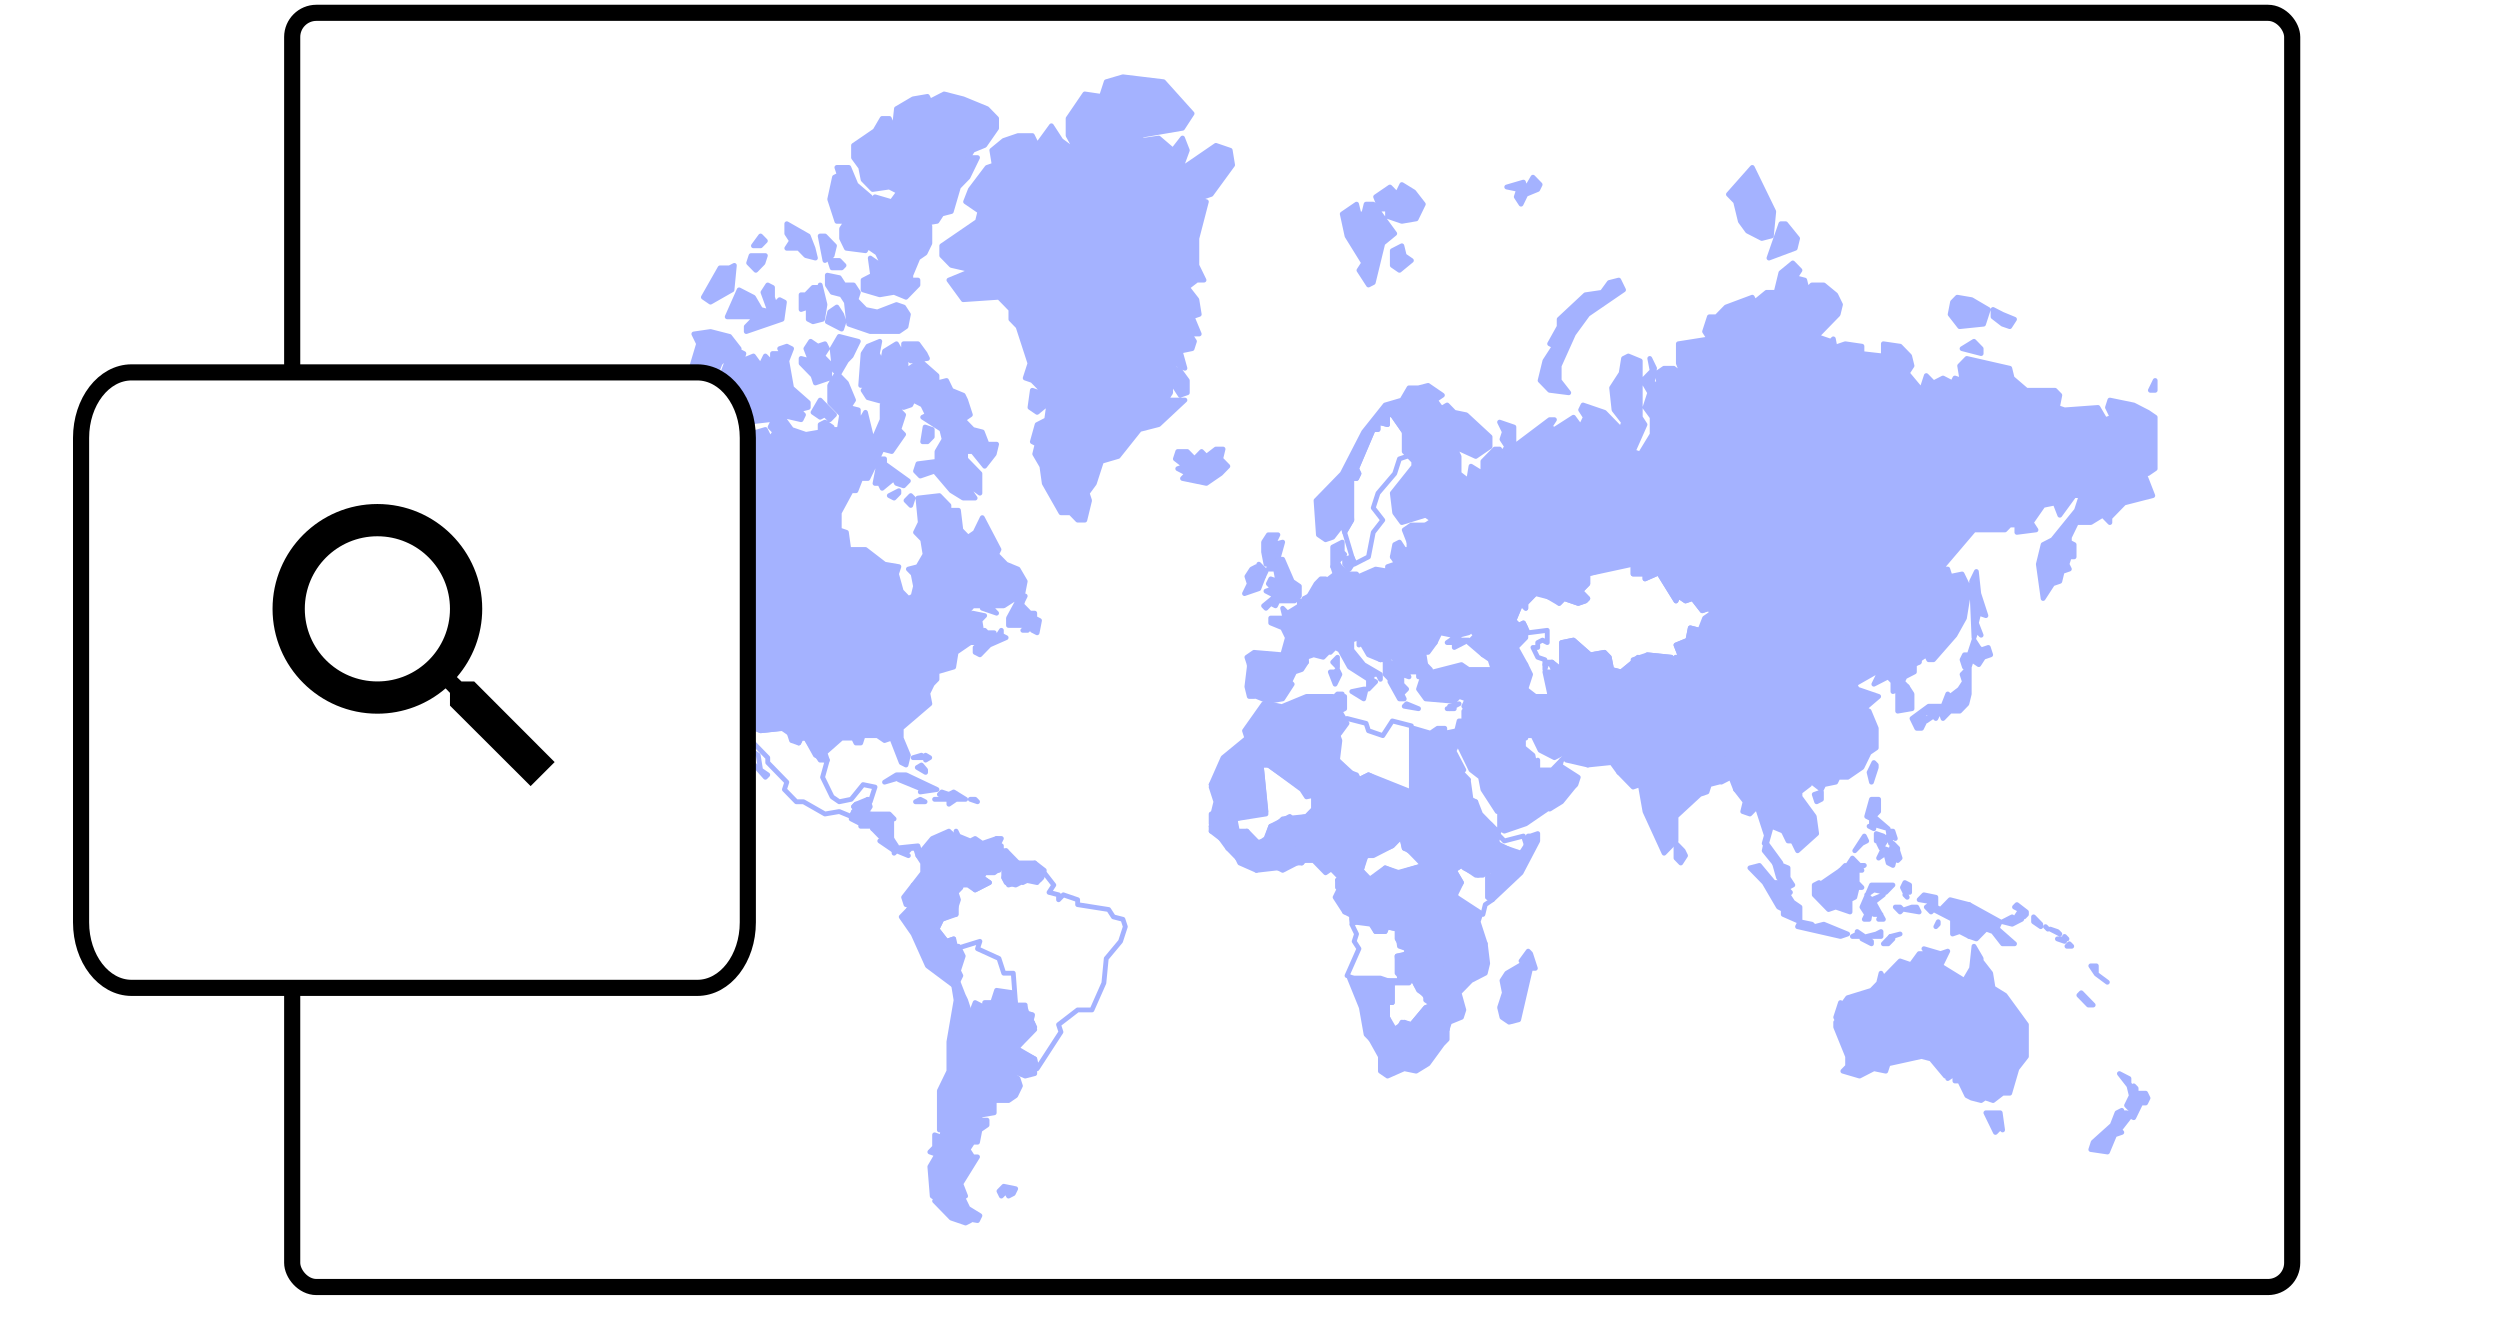 <svg width="155" height="82" viewBox="0 0 155 82" fill="none" xmlns="http://www.w3.org/2000/svg">
<rect x="18.116" y="0.795" width="124" height="79" rx="1.5" fill="white" stroke="black"/>
<path fill-rule="evenodd" clip-rule="evenodd" d="M61.197 39.232H61.641L61.493 39.535L61.049 39.08L61.197 39.232ZM61.788 38.017L60.902 37.713H61.493L61.788 38.017ZM43.461 38.321L43.313 38.472L42.722 38.169L41.983 37.713V37.41L42.722 37.561L43.313 38.017L43.461 38.321ZM63.414 37.258L63.266 37.713L63.414 37.561L63.858 38.017H64.153V38.321L64.449 38.472L64.301 39.232L64.005 39.08V38.624L63.71 39.08H63.414L63.71 38.928L63.414 38.776H62.527V38.321L63.266 36.954H63.562L63.414 37.258ZM40.505 35.587H40.949L40.801 36.195L41.096 36.65L40.505 35.739V35.587ZM56.615 30.88L56.468 31.336L56.172 31.032L56.468 30.728L56.615 30.88ZM55.729 30.576L55.433 30.88L55.137 30.728L55.729 30.424V30.576ZM54.842 28.451V28.754L56.32 29.817L56.024 30.121L55.581 29.969L55.433 29.665L54.694 30.273L54.546 29.969H54.251L54.546 28.451H54.842ZM57.502 27.388H57.207L57.354 26.477L57.798 26.628V27.084L57.502 27.388ZM51.738 25.717L51.442 26.021L51.147 25.717L50.851 25.869L50.408 25.566L50.851 24.806L51.442 25.414L51.738 25.717ZM53.216 25.414V26.325L53.659 25.566L54.103 27.388L54.694 26.021V25.11L55.581 25.262L56.024 25.717L55.729 26.628L56.024 26.932L55.285 27.995L54.694 27.843L53.807 29.665H53.364L53.068 30.424H52.773L52.034 31.791V32.854L52.477 33.006L52.625 34.069H53.659L54.842 34.98L55.729 35.132L55.581 35.587L55.876 36.65L56.32 37.106L56.615 36.954L56.763 36.347L56.615 35.587L56.32 35.284L56.911 35.132L57.354 34.373L57.207 33.462L56.763 33.006L57.059 32.398L56.911 30.88L58.241 30.728L58.832 31.336V31.639H59.424L59.571 32.854L60.015 33.31L60.458 33.006L60.902 32.095L61.936 34.069L61.788 34.373L62.38 34.98L63.119 35.284L63.562 36.043L63.414 36.802L62.232 37.561H60.31L58.98 39.08H59.276L60.31 38.017L61.049 38.169L60.754 38.472L60.902 39.383L61.788 39.535L62.084 39.08V39.383L62.38 39.535L61.345 39.991L60.754 40.598L60.458 40.446V40.143L60.902 39.839H60.163L60.015 38.928H59.571L58.98 39.839H57.798L57.354 40.295L56.763 40.446L56.32 41.054L55.581 41.358V39.687L53.807 38.472L53.512 38.624L52.034 38.321L51.886 37.865V38.169H43.609L42.279 37.258L42.131 36.498L41.688 36.347V35.891L41.244 35.284L41.54 34.676L40.949 34.221L39.914 32.398L39.323 33.006L38.731 32.247L38.14 32.095V25.262L39.471 25.869L40.209 25.262L40.653 25.414L41.096 24.958H41.983V24.503L42.722 25.414L43.166 24.806V25.566L43.609 25.414V25.11H44.052L44.496 25.566L45.53 26.021L45.826 25.869L46.269 26.325L45.826 26.78L46.417 26.932L47.452 26.628L47.747 27.236L48.043 26.78L47.747 26.477L47.895 26.173L48.339 26.021H48.634L49.078 26.628L49.964 26.932L50.851 26.78V26.325L51.147 26.173L51.59 26.477V27.236L51.738 26.628H52.034L52.181 25.717L51.442 24.958V23.895L51.886 23.136L52.477 23.743L52.92 24.806L52.625 25.262L53.216 25.414ZM46.121 21.921L45.974 22.377L46.713 22.073L47.156 22.68L47.452 22.073L47.747 22.377L47.895 23.44V21.921H48.486L48.782 22.377L49.078 24.047L50.112 24.958V25.262L49.521 25.414L49.816 25.717L49.669 26.021L48.339 25.717L47.747 26.021L46.417 26.173L45.826 25.566L45.678 25.717L45.235 24.958L46.713 24.654L46.121 24.351L45.087 24.503L44.939 24.199L45.53 23.743L44.644 23.591L45.087 22.377L45.826 21.769L46.121 21.921ZM49.078 21.617L48.782 22.377L48.339 21.617L48.782 21.466L49.078 21.617ZM57.354 21.921L57.502 22.225L56.468 22.377L56.024 21.769V21.314H56.911L57.354 21.921ZM54.398 21.921L54.694 22.529L54.842 21.769L55.581 21.314L56.172 22.377V22.984L57.059 22.377L58.093 23.288V23.743L58.685 23.591L58.98 24.199L59.719 24.503L59.867 24.806L60.163 25.717L59.719 26.021L60.31 26.628L60.902 26.78L61.197 27.54H61.788L61.641 28.147L61.049 28.906L60.31 27.995H59.867V28.451L60.754 29.362V30.576L59.719 29.817L60.458 30.88H59.719L58.98 30.424L57.946 29.21L57.059 29.514L56.763 29.21L56.911 28.754L58.093 28.602V27.995L58.537 27.236L58.389 26.628L57.207 25.869L57.502 25.717L57.207 25.11L56.615 24.806L56.468 25.11L56.024 25.262L53.807 24.654L53.512 24.199L53.807 23.895H53.364L53.512 21.921L53.807 21.466L54.546 21.162L54.398 21.921ZM50.26 21.162L50.703 21.466L51.147 21.314L51.295 21.617L50.999 22.073L51.442 22.529V23.44L50.556 23.743L50.408 23.288L49.669 22.529V22.225L50.26 22.377L49.964 21.617L50.26 21.162ZM52.477 22.377L52.034 23.136L51.738 22.984L51.59 21.617L52.034 20.858L53.216 21.162L52.773 22.073L52.477 22.377ZM44.348 23.743L43.461 24.199L43.313 23.743L42.722 23.288L43.313 21.314L43.018 20.706L44.052 20.555L45.235 20.858L45.826 21.617L45.383 21.769L44.644 22.529L44.348 23.288V23.743ZM52.329 19.947L52.181 20.403L51.295 19.947L51.442 19.34L51.886 19.036L52.181 19.492L52.329 19.947ZM50.851 17.669L51.147 18.884L50.999 19.795L50.408 19.947L50.112 19.795V19.036L49.669 19.188V18.277H49.964L50.408 17.821H50.851V17.669ZM47.895 18.429L48.043 18.884L48.339 18.581L48.634 18.732L48.486 19.795L46.269 20.555V20.251L46.861 19.643H45.087L45.826 17.973L46.713 18.429L47.156 19.188L47.747 19.34L47.304 18.125L47.599 17.669L47.895 17.821V18.429ZM52.034 17.214L52.329 17.669H52.92L53.216 18.125L53.068 18.581L53.659 19.188L54.398 19.34L55.581 18.884L56.024 19.036L56.32 19.492L56.172 20.251L55.729 20.555H53.955L52.625 20.099L52.477 18.732L52.181 18.277L51.59 18.125L51.295 17.669V17.062L52.034 17.214ZM45.53 16.455L45.383 17.973L44.052 18.732L43.609 18.429L44.644 16.607H45.235L45.53 16.455ZM52.181 16.607H51.59L51.442 16.151H52.034L52.329 16.455L52.181 16.607ZM47.304 16.303L46.861 16.758L46.417 16.303L46.565 15.847H47.452L47.304 16.303ZM47.452 14.936L47.156 15.24H46.713L47.156 14.633L47.452 14.936ZM51.59 15.847L51.147 16.151L50.851 14.633H51.147L51.738 15.24L51.59 15.847ZM50.408 15.392L50.556 15.999L49.964 15.847L49.521 15.392H48.782L49.078 14.936L48.782 14.481V13.873L50.112 14.633L50.408 15.392ZM54.251 13.266L54.546 13.873L53.659 15.544L52.477 15.392L52.181 14.784V14.177L52.477 13.721H51.886L51.442 12.355L51.738 10.988L52.034 10.836L51.886 10.381H52.625L53.068 11.444L53.955 12.203L54.251 13.266ZM59.719 6.129L61.197 6.737L61.788 7.344V7.951L61.049 9.014L60.31 9.318L60.015 9.773H60.606L60.015 10.988L59.424 11.596L58.98 13.114L58.389 13.266L58.093 13.721L57.207 13.873L57.65 14.025V15.088L57.354 15.695L56.911 15.999L56.468 17.062V17.366H56.911V17.669L56.172 18.429L55.433 18.125L54.546 18.277L53.512 17.973V17.366L54.103 17.062L53.955 15.999L54.842 16.607L54.398 15.695L53.955 15.392L54.842 13.873L54.398 13.114L54.251 12.203L55.285 12.507L55.729 11.899L55.137 11.596L54.103 11.747L53.512 11.14L53.364 10.381L52.92 9.773V9.014L54.251 8.103L54.694 7.344H55.137L55.433 8.103L55.581 6.737L56.615 6.129L57.502 5.977L57.65 6.281L58.537 5.825L59.128 5.977L59.719 6.129Z" fill="#A4B2FF" stroke="#A4B2FF" stroke-width="0.3" stroke-linecap="round" stroke-linejoin="round"/>
<path fill-rule="evenodd" clip-rule="evenodd" d="M57.386 47.887L56.872 47.583L57.129 47.431L57.386 47.735V47.887ZM57.386 46.976H56.616L57.129 46.824L57.386 46.976ZM57.642 46.976L57.386 47.128V46.824L57.642 46.976Z" fill="#A4B2FF" stroke="#A4B2FF" stroke-width="0.3" stroke-linecap="round" stroke-linejoin="round"/>
<path fill-rule="evenodd" clip-rule="evenodd" d="M53.659 49.861L53.807 49.557L53.955 50.013L53.659 50.468V50.013V49.861Z" fill="#A4B2FF" stroke="#A4B2FF" stroke-width="0.3" stroke-linecap="round" stroke-linejoin="round"/>
<path fill-rule="evenodd" clip-rule="evenodd" d="M55.433 52.746L54.546 52.139L55.285 51.987L55.581 52.442L55.433 52.746Z" fill="#A4B2FF" stroke="#A4B2FF" stroke-width="0.3" stroke-linecap="round" stroke-linejoin="round"/>
<path fill-rule="evenodd" clip-rule="evenodd" d="M55.729 48.039H56.172L58.093 48.95L57.059 49.102L57.207 48.95L55.729 48.343L55.876 48.191L54.842 48.494L55.581 48.039H55.729Z" fill="#A4B2FF" stroke="#A4B2FF" stroke-width="0.3" stroke-linecap="round" stroke-linejoin="round"/>
<path fill-rule="evenodd" clip-rule="evenodd" d="M58.832 49.254L59.127 49.102L59.866 49.557H59.275L58.832 49.861V49.405V49.254Z" fill="#A4B2FF" stroke="#A4B2FF" stroke-width="0.3" stroke-linecap="round" stroke-linejoin="round"/>
<path fill-rule="evenodd" clip-rule="evenodd" d="M66.223 7.344L67.258 5.825L68.292 5.977L68.588 5.066L69.622 4.762L72.135 5.066L73.909 7.04L73.317 7.951L70.657 8.407L70.805 8.71L71.839 8.559L72.726 9.318L73.317 8.559L73.613 9.318L73.17 10.533L75.387 9.014L76.273 9.318L76.421 10.229L75.091 12.051L74.204 12.355L74.795 12.507L74.204 14.784V16.454L74.648 17.366H74.204L73.613 17.821L74.204 18.58L74.352 19.491L73.909 19.643L74.352 20.706H73.761L74.056 21.162L73.909 21.617L73.17 21.769L73.465 22.832L72.874 22.528L72.726 22.832L73.17 22.984L73.613 23.591V24.351L73.17 24.502L72.578 23.591V24.351L72.283 24.806H73.465L71.839 26.325L70.657 26.628L69.327 28.299L68.292 28.602L67.849 29.969L67.405 30.576L67.553 31.032L67.258 32.247H66.814L66.371 31.791H65.78L64.745 29.969L64.597 28.906L64.154 28.147L64.302 27.539L64.006 27.387L64.302 26.325L64.893 26.021L65.041 24.958L64.302 25.565L63.858 25.262L64.006 24.199L64.893 24.502L64.006 23.591L63.563 23.439L63.858 22.528L63.119 20.251L62.676 19.795V19.188L61.937 18.429L59.72 18.58L58.833 17.366L60.311 16.758L58.981 16.454L58.389 15.847V15.24L60.606 13.721L60.754 13.114L59.867 12.507L60.163 11.747L61.198 10.381L61.641 10.229L61.493 9.318L62.232 8.71L63.119 8.407H64.006L64.302 9.014L65.188 7.799L65.78 8.71L66.814 9.47L66.223 8.407V7.344Z" fill="#A4B2FF" stroke="#A4B2FF" stroke-width="0.3" stroke-linecap="round" stroke-linejoin="round"/>
<path fill-rule="evenodd" clip-rule="evenodd" d="M53.364 51.076L52.773 50.772L52.92 50.316H53.216L52.92 50.013L53.068 49.861H53.659V50.468H53.955L53.364 51.076Z" fill="#A4B2FF" stroke="#A4B2FF" stroke-width="0.3" stroke-linecap="round" stroke-linejoin="round"/>
<path fill-rule="evenodd" clip-rule="evenodd" d="M54.103 51.379V51.076L53.659 50.924V50.62L53.955 50.468H55.137L55.433 50.772H54.842L54.25 51.379H54.103Z" fill="#A4B2FF" stroke="#A4B2FF" stroke-width="0.3" stroke-linecap="round" stroke-linejoin="round"/>
<path fill-rule="evenodd" clip-rule="evenodd" d="M58.389 49.102L58.833 49.254V49.557H57.946H58.537V49.254H58.242L58.389 49.102Z" fill="#A4B2FF" stroke="#A4B2FF" stroke-width="0.3" stroke-linecap="round" stroke-linejoin="round"/>
<path fill-rule="evenodd" clip-rule="evenodd" d="M57.059 49.557L57.354 49.709H56.763L57.059 49.557Z" fill="#A4B2FF" stroke="#A4B2FF" stroke-width="0.3" stroke-linecap="round" stroke-linejoin="round"/>
<path fill-rule="evenodd" clip-rule="evenodd" d="M51.295 47.128L50.999 48.191L51.59 49.405L52.034 49.709L52.773 49.557L53.512 48.646L54.251 48.798L53.955 49.709L53.807 49.557L53.068 49.861L52.921 50.013L53.216 50.316H52.921L52.773 50.62L52.034 50.316L51.147 50.468L49.817 49.709H49.373L48.634 48.95L48.782 48.494L47.6 47.279V46.976L46.713 46.065L46.27 45.154H45.974V45.457L46.565 46.52L47.009 46.824L47.156 47.735L47.6 48.039L47.452 48.191L45.974 46.52V45.913L45.235 44.85L45.974 44.698L47.156 45.306L48.487 45.154L48.93 45.457L49.078 45.913L49.521 46.065L49.669 45.761H49.965L50.556 46.824L51.147 47.128H51.295Z" stroke="#A4B2FF" stroke-width="0.3" stroke-linecap="round" stroke-linejoin="round"/>
<path fill-rule="evenodd" clip-rule="evenodd" d="M54.694 51.987L54.102 51.379L55.285 50.772V51.987L54.694 51.835V51.987Z" fill="#A4B2FF" stroke="#A4B2FF" stroke-width="0.3" stroke-linecap="round" stroke-linejoin="round"/>
<path fill-rule="evenodd" clip-rule="evenodd" d="M60.458 49.557L60.606 49.709L60.162 49.557H60.458Z" fill="#A4B2FF" stroke="#A4B2FF" stroke-width="0.3" stroke-linecap="round" stroke-linejoin="round"/>
<path fill-rule="evenodd" clip-rule="evenodd" d="M56.911 53.05L56.763 52.594H56.467L56.172 52.898L56.319 53.05L55.581 52.746L55.433 52.898V52.594L56.911 52.442L57.059 52.898L56.911 53.05Z" fill="#A4B2FF" stroke="#A4B2FF" stroke-width="0.3" stroke-linecap="round" stroke-linejoin="round"/>
<path fill-rule="evenodd" clip-rule="evenodd" d="M53.955 51.228H53.364L53.512 50.924L54.103 51.076L53.955 51.228Z" fill="#A4B2FF" stroke="#A4B2FF" stroke-width="0.3" stroke-linecap="round" stroke-linejoin="round"/>
<path fill-rule="evenodd" clip-rule="evenodd" d="M61.788 51.987H62.084L61.936 52.291H61.64L61.788 52.139V51.987Z" fill="#A4B2FF" stroke="#A4B2FF" stroke-width="0.3" stroke-linecap="round" stroke-linejoin="round"/>
<path fill-rule="evenodd" clip-rule="evenodd" d="M33.854 49.405V49.102L34.15 49.254L34.002 49.405H33.854ZM33.706 48.95V48.798V48.95ZM33.558 48.646H33.41H33.558ZM33.263 48.646L33.115 48.494L33.263 48.646ZM32.819 48.494V48.343V48.494ZM51.886 37.865L52.329 38.321L53.511 38.624L53.807 38.472L55.581 39.687V41.358L56.32 41.054L56.763 40.447H57.354L57.798 39.991L59.128 39.687L59.571 38.776L59.867 38.928L60.163 39.839L59.276 40.447L59.128 41.358L58.093 41.661V42.117L57.798 42.42L57.65 42.117L57.798 42.42L57.502 43.028L57.65 42.724L57.354 42.269L57.502 42.724H57.206L57.502 42.876L57.65 43.635L55.876 45.154V45.761L56.32 46.824L56.172 47.431L55.876 47.28L55.285 45.761L54.842 45.913L54.398 45.609H53.511L53.364 46.065H53.068L52.92 45.761H52.181L51.147 46.672L51.294 47.128H50.851L49.964 45.761H49.669L49.521 46.065L48.634 45.154L47.156 45.306L45.974 44.85H45.235L44.939 44.243L44.348 44.091L43.313 42.42V39.687L43.018 38.472L43.461 38.624L43.609 38.928V38.169H51.886V37.865ZM34.593 33.917L34.297 34.221L34.15 34.069V33.765L34.593 33.462L34.889 33.765L34.593 33.917ZM30.898 32.399H30.454L30.307 32.095H30.898V32.399ZM29.124 29.817L30.011 30.121L29.715 30.425L29.124 30.121V29.817ZM34.002 23.895L34.297 24.351L34.889 24.199L36.219 24.806H37.401L38.14 25.262V32.095L38.731 32.247L39.322 33.006L39.914 32.399L40.948 34.221L41.54 34.676L41.244 35.284L40.209 33.462L39.175 33.158L38.288 32.399L37.253 32.247L36.367 31.791L36.071 31.943L35.923 32.399L35.036 32.854L35.184 31.791L35.48 31.639L35.332 31.488L34.297 32.702L34.593 33.006L34.297 33.462L32.672 34.828L31.194 35.435L33.263 33.765L33.41 33.006L32.524 33.158V32.854L31.933 33.158L31.785 32.247L31.489 32.399L30.898 31.943L30.75 31.336L31.194 30.273L31.933 29.969L32.08 30.121L32.376 29.817L32.08 29.362L32.376 29.058L31.785 29.362H31.046L30.602 29.21L30.159 28.451L31.194 27.843H31.489V28.147H32.08L30.602 26.325L30.75 25.869L31.637 25.566L31.933 24.654L33.115 24.199L33.558 23.743L34.002 23.895Z" fill="#A4B2FF" stroke="#A4B2FF" stroke-width="0.3" stroke-linecap="round" stroke-linejoin="round"/>
<path fill-rule="evenodd" clip-rule="evenodd" d="M60.606 75.675L59.719 75.523V74.308L60.015 74.916L60.754 75.371L60.606 75.675ZM60.754 62.312L61.049 62.464V62.16H61.493L62.084 62.92L62.971 63.223L62.675 63.983L63.266 64.135L63.858 63.831L64.005 63.375L64.153 63.679L62.971 65.046L62.675 66.564L63.119 66.868L63.266 67.323L62.971 67.931L62.527 68.234H61.641V68.994L60.754 69.145V69.449H61.197V69.753L60.754 70.056L60.606 70.816H60.31L60.015 71.271L60.31 71.727H60.606L59.571 73.397L59.867 74.156L58.685 74.004V73.397H58.389L58.241 72.638L58.685 72.182L58.537 72.031L58.98 70.664L58.685 70.056V68.994L58.832 68.234L59.128 68.082L58.98 67.323L59.276 67.171L59.128 66.868L59.424 66.412L59.128 65.501L59.276 64.742L59.867 63.831L59.719 63.072L60.163 62.92L60.458 62.16L60.754 62.312Z" fill="#A4B2FF" stroke="#A4B2FF" stroke-width="0.3" stroke-linecap="round" stroke-linejoin="round"/>
<path fill-rule="evenodd" clip-rule="evenodd" d="M62.971 65.046L64.153 63.831L64.005 63.375L63.858 63.527L64.005 62.92H63.71L63.562 62.464L62.971 62.312L62.823 60.338H62.232L61.936 59.427L60.606 58.82L60.754 58.364L59.276 58.82L59.128 58.212L58.685 58.364L58.093 57.605L58.389 56.998L59.128 56.694L59.424 55.783L59.276 55.327L59.572 55.024L59.424 54.872H60.015L60.458 55.175L61.345 54.72L60.902 54.416L61.05 54.112H61.641L62.232 53.657V54.416L62.528 54.872L63.562 54.568L64.301 54.72L64.745 54.112L65.336 54.872L65.04 55.327L65.631 55.479V55.783L65.927 55.479L66.814 55.783V56.087L68.735 56.39L69.031 56.846L69.622 56.998L69.77 57.453L69.474 58.364L68.587 59.427L68.44 60.946L67.701 62.616H66.814L65.631 63.527L65.779 63.983L64.301 66.26L64.153 65.653L63.119 65.046H62.971Z" stroke="#A4B2FF" stroke-width="0.3" stroke-linecap="round" stroke-linejoin="round"/>
<path fill-rule="evenodd" clip-rule="evenodd" d="M59.719 74.308V75.523L60.163 75.675L59.867 75.827L58.98 75.523L57.946 74.46L58.98 75.067L59.571 74.308H59.719ZM59.867 62.009L60.163 62.92L59.719 63.072L59.867 63.831L59.276 64.742L59.128 65.501L59.424 66.412L59.128 66.868L59.276 67.171L58.98 67.323L59.128 68.083L58.832 68.234L58.685 68.994V70.057L58.98 70.512L58.537 72.031L58.685 72.183L58.241 72.638L58.389 73.245L58.685 73.397V74.005L59.719 74.156H59.424L58.98 74.916L57.798 74.156L57.65 72.334L58.093 71.575L57.65 71.423L57.946 71.12V70.36L58.389 70.512L58.537 69.601H58.241V70.057V67.627L58.832 66.412V64.59L59.276 62.009L59.128 61.098L59.424 60.946L59.719 61.705L59.867 62.009Z" fill="#A4B2FF" stroke="#A4B2FF" stroke-width="0.3" stroke-linecap="round" stroke-linejoin="round"/>
<path fill-rule="evenodd" clip-rule="evenodd" d="M57.65 55.327L56.616 54.872L57.207 54.112V53.505L56.911 53.05L57.798 51.987L58.833 51.531L58.98 51.683L58.389 52.139L58.537 53.05L59.424 53.505H60.163L60.015 54.416L60.311 55.024L60.015 54.72L59.424 54.872L59.572 55.024L59.276 55.327V56.694L59.128 56.087H58.389L57.798 55.327H57.65Z" fill="#A4B2FF" stroke="#A4B2FF" stroke-width="0.3" stroke-linecap="round" stroke-linejoin="round"/>
<path fill-rule="evenodd" clip-rule="evenodd" d="M56.32 56.39L56.468 56.087H56.172L56.024 55.631L56.615 54.872L57.65 55.327L57.798 55.631L56.911 56.238L56.615 56.846L56.172 56.694L56.32 56.542V56.39Z" fill="#A4B2FF" stroke="#A4B2FF" stroke-width="0.3" stroke-linecap="round" stroke-linejoin="round"/>
<path fill-rule="evenodd" clip-rule="evenodd" d="M61.936 73.853L62.232 73.549L62.971 73.701L62.823 74.004L62.528 74.156L62.38 73.853L62.084 74.156L61.936 73.853Z" fill="#A4B2FF" stroke="#A4B2FF" stroke-width="0.3" stroke-linecap="round" stroke-linejoin="round"/>
<path fill-rule="evenodd" clip-rule="evenodd" d="M62.38 52.746L63.119 53.505L62.823 54.112L63.267 54.72L62.971 54.872L62.38 54.72L62.232 54.416L62.38 53.961L61.936 53.505L62.084 52.898L62.38 52.746Z" fill="#A4B2FF" stroke="#A4B2FF" stroke-width="0.3" stroke-linecap="round" stroke-linejoin="round"/>
<path fill-rule="evenodd" clip-rule="evenodd" d="M59.423 60.794L59.128 61.098L57.502 59.883L56.615 57.909L55.876 56.846L56.32 56.39L56.172 56.542L56.615 56.846L56.911 56.239L57.798 55.631L57.65 55.327L58.389 56.087L58.832 55.935L59.276 56.239V56.694L58.389 56.998L58.093 57.605L58.684 58.364L59.128 58.212V58.668H59.423L59.719 59.275L59.423 60.187L59.571 60.49L59.423 60.794Z" fill="#A4B2FF" stroke="#A4B2FF" stroke-width="0.3" stroke-linecap="round" stroke-linejoin="round"/>
<path fill-rule="evenodd" clip-rule="evenodd" d="M61.493 62.312L61.788 61.401L62.823 61.553L62.971 62.312H63.562V62.768L64.005 62.92L63.858 63.831L63.266 64.135L62.675 63.983L62.971 63.375L62.084 62.92L61.493 62.312Z" fill="#A4B2FF" stroke="#A4B2FF" stroke-width="0.3" stroke-linecap="round" stroke-linejoin="round"/>
<path fill-rule="evenodd" clip-rule="evenodd" d="M63.118 53.505H64.153L63.857 53.809L64.005 54.416L63.414 54.72L62.822 54.113L63.118 53.809V53.505Z" fill="#A4B2FF" stroke="#A4B2FF" stroke-width="0.3" stroke-linecap="round" stroke-linejoin="round"/>
<path fill-rule="evenodd" clip-rule="evenodd" d="M62.97 65.046L64.153 65.653V66.564L63.562 66.716L62.822 66.412L62.97 65.349V65.046Z" fill="#A4B2FF" stroke="#A4B2FF" stroke-width="0.3" stroke-linecap="round" stroke-linejoin="round"/>
<path fill-rule="evenodd" clip-rule="evenodd" d="M98.295 43.635L98.886 43.787L99.626 43.028L100.364 43.179L101.103 42.724H101.399V43.179L102.434 43.028L101.251 43.483V44.242H100.956L100.66 45.154H100.217L99.478 45.913L98.147 45.761L98.443 45.457L98.147 45.002V44.091L98.295 43.635Z" fill="#A4B2FF" stroke="#A4B2FF" stroke-width="0.3" stroke-linecap="round" stroke-linejoin="round"/>
<path fill-rule="evenodd" clip-rule="evenodd" d="M93.123 41.509H93.418L94.009 42.269L93.862 42.42L93.123 41.661V41.509Z" fill="#A4B2FF" stroke="#A4B2FF" stroke-width="0.3" stroke-linecap="round" stroke-linejoin="round"/>
<path fill-rule="evenodd" clip-rule="evenodd" d="M93.566 42.117L93.861 42.42H93.566L93.418 42.117H93.566ZM94.157 41.509L94.6 41.206L94.896 41.813L94.6 42.724L94.452 42.117L94.009 42.42L93.566 41.813L93.713 41.661L93.418 41.509H94.009V41.206L94.157 41.509Z" fill="#A4B2FF" stroke="#A4B2FF" stroke-width="0.3" stroke-linecap="round" stroke-linejoin="round"/>
<path fill-rule="evenodd" clip-rule="evenodd" d="M58.981 51.683L58.685 51.835L58.833 52.594V51.987L59.276 51.835V51.531L59.424 51.835L60.163 52.139L60.459 51.987L60.902 52.29L61.789 51.987L61.493 52.139L62.085 52.442V52.746H62.38L62.085 52.898L62.232 53.201L61.937 53.353V53.961L60.902 54.112V54.416L61.346 54.72L60.459 55.175L60.311 55.024L60.015 54.568L60.163 53.505H59.572L59.276 53.201L58.537 53.05L58.389 52.29L58.685 51.835L58.981 51.683Z" fill="#A4B2FF" stroke="#A4B2FF" stroke-width="0.3" stroke-linecap="round" stroke-linejoin="round"/>
<path fill-rule="evenodd" clip-rule="evenodd" d="M107.606 48.494V48.95L107.311 48.191L106.72 48.494L106.276 47.128L106.424 46.976L107.459 47.431V47.735L107.163 47.887L107.311 48.191L107.459 47.887L107.606 48.494Z" fill="#A4B2FF" stroke="#A4B2FF" stroke-width="0.3" stroke-linecap="round" stroke-linejoin="round"/>
<path fill-rule="evenodd" clip-rule="evenodd" d="M95.487 47.735H96.226L96.817 47.128L96.521 48.343L95.635 48.039L95.487 47.735Z" fill="#A4B2FF" stroke="#A4B2FF" stroke-width="0.3" stroke-linecap="round" stroke-linejoin="round"/>
<path fill-rule="evenodd" clip-rule="evenodd" d="M114.11 53.961L114.406 53.657L114.258 54.112L114.11 53.961Z" fill="#A4B2FF" stroke="#A4B2FF" stroke-width="0.3" stroke-linecap="round" stroke-linejoin="round"/>
<path fill-rule="evenodd" clip-rule="evenodd" d="M107.311 46.52V46.824L106.572 46.672L106.72 46.368H107.311V46.52Z" fill="#A4B2FF" stroke="#A4B2FF" stroke-width="0.3" stroke-linecap="round" stroke-linejoin="round"/>
<path fill-rule="evenodd" clip-rule="evenodd" d="M112.928 49.557L112.632 49.709L112.484 49.254L112.928 49.102V49.406V49.557ZM118.101 37.713L118.988 38.169V38.624L120.318 38.321L119.727 39.839L119.135 39.991L118.988 41.054L118.692 40.75V41.054L117.953 41.358L117.805 41.206L117.362 41.813L116.179 42.42L116.475 41.813L116.327 41.661L114.997 42.42L115.145 42.724L116.475 43.18L115.588 43.939L115.884 44.091L116.327 45.154V46.369L115.884 46.672L115.44 47.583L114.554 48.191H113.962L113.815 48.494L113.076 48.646L112.928 48.95L112.337 48.494H111.893V48.191L111.45 48.039L110.267 48.343L110.415 48.646H109.972L109.381 47.735L109.085 47.887L109.528 46.52L108.789 46.217L108.642 45.913H108.198L107.607 46.52L106.868 46.369L106.572 46.672V46.369H105.686L104.651 45.609L103.764 45.458L103.468 45.154L103.616 44.091L102.729 43.635L102.434 42.724L101.99 42.269L102.286 41.813H102.877L103.025 41.51L103.912 41.054V40.75H104.207L103.912 39.991L104.651 39.687L104.799 38.928L105.39 39.08L105.686 38.321L106.129 38.017L107.016 38.776L107.164 39.839L108.494 40.295L108.789 40.902H110.415L111.302 41.358L111.598 41.054L113.223 40.598L113.371 39.839L113.815 39.991L114.849 39.232H115.736L115.293 38.472L114.997 38.776H114.554L114.406 38.472L114.849 37.713L115.145 37.865L115.588 37.562L116.032 36.65V36.043H117.362L117.953 37.258L118.101 37.713Z" fill="#A4B2FF" stroke="#A4B2FF" stroke-width="0.3" stroke-linecap="round" stroke-linejoin="round"/>
<path fill-rule="evenodd" clip-rule="evenodd" d="M89.871 43.787L90.462 43.635L89.871 43.939V43.787Z" stroke="#A4B2FF" stroke-width="0.3" stroke-linecap="round" stroke-linejoin="round"/>
<path fill-rule="evenodd" clip-rule="evenodd" d="M90.166 43.939H89.723H90.166Z" fill="#A4B2FF" stroke="#A4B2FF" stroke-width="0.3" stroke-linecap="round" stroke-linejoin="round"/>
<path fill-rule="evenodd" clip-rule="evenodd" d="M92.531 41.358L92.383 40.902L91.94 40.598L93.418 40.902L94.009 41.509L92.826 41.358H92.531Z" fill="#A4B2FF" stroke="#A4B2FF" stroke-width="0.3" stroke-linecap="round" stroke-linejoin="round"/>
<path fill-rule="evenodd" clip-rule="evenodd" d="M116.031 58.516L115.44 58.212L116.031 58.364V58.516ZM117.066 58.516H116.77L117.214 58.06L117.361 58.212L117.066 58.516ZM115.144 57.757L115.588 58.06H114.849L115.144 57.909V57.757ZM116.622 57.757V58.06H115.736L116.327 57.909L116.622 57.757ZM112.484 57.453L113.075 57.301L114.553 57.909L114.11 58.06L111.449 57.453L111.597 57.149L112.336 57.301L112.484 57.453ZM120.17 57.301L120.022 57.453L120.17 57.149V57.301ZM117.953 56.39L117.805 56.542L117.509 56.238H117.805L117.953 56.39ZM118.839 56.238L118.987 56.542L118.1 56.39L118.544 56.238H118.839ZM120.022 55.631V56.238L120.317 56.39L120.909 55.783L122.091 56.087V58.06L121.5 57.757L121.056 57.909V56.998L119.874 56.39L119.726 56.542L119.431 56.238L119.874 55.935L118.987 55.783L119.283 55.479L120.022 55.631ZM117.361 54.872L116.918 55.327L116.179 55.175L115.736 55.479L116.031 55.783L116.77 55.479L116.179 55.935L116.77 56.998H116.475L116.622 56.694H116.179L116.327 56.542L116.031 56.39V56.087L115.883 56.998H115.588L115.736 56.694L115.44 56.238L116.031 54.872H117.361ZM118.396 55.024V55.327L118.248 55.175L118.1 55.479L118.248 55.631L117.953 55.024L118.1 54.72L118.396 54.872V55.024ZM115.144 54.72L115.44 55.024H115.144L114.997 55.631L114.701 55.783V56.542L113.814 56.238L113.371 56.39L112.484 55.479V54.872L112.78 54.72L112.927 55.024L114.258 54.872L114.553 53.961L115.144 54.112V54.568V54.72ZM111.597 57.149L110.563 56.694V56.39L110.267 56.238L109.38 54.72L108.493 53.809L109.084 53.657L109.971 54.72H110.415L111.006 55.327L110.858 55.479L111.154 55.935L111.597 56.238V56.694V57.149Z" fill="#A4B2FF" stroke="#A4B2FF" stroke-width="0.3" stroke-linecap="round" stroke-linejoin="round"/>
<path fill-rule="evenodd" clip-rule="evenodd" d="M103.321 43.787L103.616 44.091L103.468 45.154L104.207 45.609L103.912 46.217L104.503 46.52L106.277 46.976L106.572 46.368V46.672L107.311 46.824V46.52H107.607L108.198 45.913H108.641L109.085 46.368L108.346 46.976L107.607 48.494L107.459 47.887L107.311 48.191L107.163 47.887L107.607 47.431H107.163L106.424 46.976L106.277 47.128L106.572 47.431L106.277 47.583L106.572 48.494L105.981 48.646L105.833 49.102L105.39 49.254L103.912 50.62V52.139L103.173 52.898L101.99 50.316L101.695 48.646L101.251 48.798L100.365 47.887L100.66 47.583L101.251 47.735L100.808 46.824L101.104 46.368L101.399 46.52L102.286 45.306L102.434 44.85L101.99 44.091H103.025L103.321 43.787Z" fill="#A4B2FF" stroke="#A4B2FF" stroke-width="0.3" stroke-linecap="round" stroke-linejoin="round"/>
<path fill-rule="evenodd" clip-rule="evenodd" d="M96.078 43.028L96.965 42.724L98.295 43.331L98.147 45.002L98.443 45.305L98.147 45.761L98.886 46.824L98.443 46.976V47.431L97.113 47.127L96.965 46.672L96.374 46.976L95.487 46.52L95.044 45.609H94.6L93.566 44.242L93.861 43.635L93.566 43.483L93.27 42.268L93.418 42.117L93.566 42.42H93.861L94.305 42.117L94.6 42.724L95.191 43.179H96.078V43.028Z" fill="#A4B2FF" stroke="#A4B2FF" stroke-width="0.3" stroke-linecap="round" stroke-linejoin="round"/>
<path fill-rule="evenodd" clip-rule="evenodd" d="M93.566 43.483L93.861 43.635L93.566 44.242L94.6 45.761H94.157L94.009 46.065H93.418L92.088 45.002H91.792L91.644 44.546L92.383 44.091V43.331L92.679 43.028H93.418L93.566 43.483Z" fill="#A4B2FF" stroke="#A4B2FF" stroke-width="0.3" stroke-linecap="round" stroke-linejoin="round"/>
<path fill-rule="evenodd" clip-rule="evenodd" d="M90.758 44.698L90.462 45.002V45.913L90.314 45.306L90.462 44.698H90.758Z" fill="#A4B2FF" stroke="#A4B2FF" stroke-width="0.3" stroke-linecap="round" stroke-linejoin="round"/>
<path fill-rule="evenodd" clip-rule="evenodd" d="M90.757 44.85L91.644 44.546L91.792 45.002L91.053 45.154L91.349 45.609L90.462 45.913L90.757 45.154V44.85Z" fill="#A4B2FF" stroke="#A4B2FF" stroke-width="0.3" stroke-linecap="round" stroke-linejoin="round"/>
<path fill-rule="evenodd" clip-rule="evenodd" d="M120.17 44.243L120.022 44.546L119.875 44.394L119.431 44.698L119.875 44.091L120.17 44.243ZM122.092 43.028L121.944 43.635L121.5 44.091H120.909L120.466 44.546L120.318 44.091H119.727L118.988 44.394L119.431 44.546L119.136 45.154H118.84L118.544 44.546L119.579 43.787H120.466L120.761 43.028L120.909 43.18L121.5 42.724L121.796 42.269L121.648 41.813L122.092 41.358V42.724V43.028ZM122.831 40.294L123.274 40.143L123.422 40.598L122.978 40.75L122.683 41.206L122.239 40.902L122.092 41.358H121.796L121.648 40.902L121.796 40.598H122.092L122.387 39.687L122.683 40.143L122.831 40.294Z" fill="#A4B2FF" stroke="#A4B2FF" stroke-width="0.3" stroke-linecap="round" stroke-linejoin="round"/>
<path fill-rule="evenodd" clip-rule="evenodd" d="M101.251 41.054L100.512 41.661L99.921 41.509L99.773 40.75L99.477 40.446L98.591 40.598L97.556 39.687L96.817 39.839V41.509L96.226 41.054L95.782 41.206V40.902L95.339 40.75L95.043 40.143H95.339V39.839L95.635 39.687L95.93 39.839V39.08L94.748 39.232L94.452 38.624L94.157 38.776L93.861 38.472L94.304 37.41L94.6 37.713V37.41L95.191 36.802H95.635L96.669 37.41L96.965 37.106L97.852 37.41L98.295 37.258L98.443 37.106L97.999 36.65L98.443 36.195V35.587L100.66 34.98H101.251V35.587H101.99V35.891L103.025 35.435L102.877 35.587L103.911 37.258L104.059 36.954L104.503 37.258L104.946 37.106L105.537 37.865L105.981 37.713L106.128 38.017L105.389 39.08L104.798 38.928L104.65 39.687L103.911 39.991L104.207 40.75H103.911V41.054L103.616 40.75L102.138 40.598L101.251 40.902V41.054Z" stroke="#A4B2FF" stroke-width="0.3" stroke-linecap="round" stroke-linejoin="round"/>
<path fill-rule="evenodd" clip-rule="evenodd" d="M101.251 41.054L101.547 40.75L101.99 40.902L102.138 40.598L103.616 40.75L103.911 41.054L103.025 41.509L102.877 41.813H102.286L101.99 42.269L100.807 42.117L101.842 41.661L101.547 41.358L101.251 41.509V41.054Z" fill="#A4B2FF" stroke="#A4B2FF" stroke-width="0.3" stroke-linecap="round" stroke-linejoin="round"/>
<path fill-rule="evenodd" clip-rule="evenodd" d="M110.858 52.139L110.563 51.531L110.711 50.924H112.041V51.531L111.597 51.835L111.745 51.987L111.154 52.139H110.858Z" fill="#A4B2FF" stroke="#A4B2FF" stroke-width="0.3" stroke-linecap="round" stroke-linejoin="round"/>
<path fill-rule="evenodd" clip-rule="evenodd" d="M118.248 42.572L118.544 43.028V43.939L117.657 44.091V42.876L118.248 42.572Z" fill="#A4B2FF" stroke="#A4B2FF" stroke-width="0.3" stroke-linecap="round" stroke-linejoin="round"/>
<path fill-rule="evenodd" clip-rule="evenodd" d="M94.453 45.761V46.217L94.157 46.065V45.761H94.453Z" fill="#A4B2FF" stroke="#A4B2FF" stroke-width="0.3" stroke-linecap="round" stroke-linejoin="round"/>
<path fill-rule="evenodd" clip-rule="evenodd" d="M90.757 44.546V44.091L91.053 44.242L90.905 44.394L90.757 44.546Z" fill="#A4B2FF" stroke="#A4B2FF" stroke-width="0.3" stroke-linecap="round" stroke-linejoin="round"/>
<path fill-rule="evenodd" clip-rule="evenodd" d="M111.45 50.924L111.302 49.861H110.119L110.267 49.253H109.972L109.824 48.95L110.267 48.646V48.342L111.154 48.798L111.302 49.102L111.006 49.405L112.041 50.468V50.924L111.745 50.772L111.597 51.075L111.45 50.924Z" fill="#A4B2FF" stroke="#A4B2FF" stroke-width="0.3" stroke-linecap="round" stroke-linejoin="round"/>
<path fill-rule="evenodd" clip-rule="evenodd" d="M104.503 53.05L104.208 53.505L103.912 53.201V52.29L104.356 52.746L104.503 53.05Z" fill="#A4B2FF" stroke="#A4B2FF" stroke-width="0.3" stroke-linecap="round" stroke-linejoin="round"/>
<path fill-rule="evenodd" clip-rule="evenodd" d="M109.676 49.102L109.232 49.557L109.676 51.228L109.38 52.291L109.528 51.835L108.937 50.013L108.493 50.468L108.05 50.316L108.198 49.709L107.607 48.95L107.902 47.735L108.05 47.887L108.346 47.128L109.085 46.368L109.528 46.824L109.085 47.887L109.38 47.735L109.824 48.494L110.267 48.646L109.824 48.95L109.676 49.102Z" fill="#A4B2FF" stroke="#A4B2FF" stroke-width="0.3" stroke-linecap="round" stroke-linejoin="round"/>
<path fill-rule="evenodd" clip-rule="evenodd" d="M106.276 38.017L107.606 37.258L108.345 37.713H109.084L109.38 37.41L109.232 37.106L109.528 36.65L110.415 37.106L110.562 37.41H111.597L112.336 38.017H113.075L114.11 37.562L114.849 37.713L114.405 38.472L114.553 38.776H114.997L115.292 38.472L115.736 39.08L114.997 39.232L113.814 39.991L113.518 39.839L113.223 40.143V40.598L111.597 41.054L111.301 41.358L110.415 40.902H108.789L108.493 40.295L107.163 39.839L107.015 38.776L106.276 38.321V38.017Z" fill="#A4B2FF" stroke="#A4B2FF" stroke-width="0.3" stroke-linecap="round" stroke-linejoin="round"/>
<path fill-rule="evenodd" clip-rule="evenodd" d="M110.119 53.505L110.858 53.809V54.416L111.154 54.872L110.858 55.024L110.267 54.416L109.971 53.353L110.119 53.505ZM115.44 53.961H114.553L114.258 54.872L113.962 55.024L112.78 54.872L114.11 53.961L114.258 54.112L114.849 53.201L115.292 53.657H115.588L115.292 53.809L115.44 53.961Z" fill="#A4B2FF" stroke="#A4B2FF" stroke-width="0.3" stroke-linecap="round" stroke-linejoin="round"/>
<path fill-rule="evenodd" clip-rule="evenodd" d="M106.277 46.52V46.824L105.981 46.976L103.912 46.217L104.208 45.609H104.651L105.095 46.065L105.981 46.368L106.277 46.52Z" fill="#A4B2FF" stroke="#A4B2FF" stroke-width="0.3" stroke-linecap="round" stroke-linejoin="round"/>
<path fill-rule="evenodd" clip-rule="evenodd" d="M97.556 48.798L96.817 49.709L96.078 50.164L95.783 50.013L95.635 49.405L96.522 49.102V48.191L96.817 47.735L96.67 47.431L97.852 48.191L97.704 48.646L97.556 48.798ZM96.817 47.128L96.965 46.976L96.817 47.128Z" fill="#A4B2FF" stroke="#A4B2FF" stroke-width="0.3" stroke-linecap="round" stroke-linejoin="round"/>
<path fill-rule="evenodd" clip-rule="evenodd" d="M102.434 43.028L102.729 43.635L103.32 43.787L103.025 44.091H101.99L102.434 44.85L101.842 46.065L101.399 46.52L101.103 46.368L100.808 46.824L101.251 47.735L100.66 47.583L100.364 47.887L99.921 47.279L98.443 47.431V46.976L98.886 46.824L98.147 45.761H99.773L100.217 45.154L100.66 45.002L100.956 44.242H101.251V43.483L102.286 43.18L102.434 43.028Z" fill="#A4B2FF" stroke="#A4B2FF" stroke-width="0.3" stroke-linecap="round" stroke-linejoin="round"/>
<path fill-rule="evenodd" clip-rule="evenodd" d="M117.657 52.746L117.805 53.202L117.657 53.353L117.509 53.05L117.361 53.657L117.066 53.505L116.918 52.898L116.474 53.202L116.77 52.594L117.213 52.746L117.361 52.291L117.657 52.594V52.746ZM116.918 52.139L116.622 52.594L116.474 52.291L117.066 51.835L116.918 52.139ZM115.292 52.442L114.996 52.746L115.588 51.835L115.735 52.139L115.44 52.291L115.292 52.442ZM116.327 51.683L116.77 51.835L116.327 52.139V51.835V51.683ZM117.361 51.531L117.509 51.987L117.213 51.835V52.291L117.066 51.531H117.361ZM116.179 51.379L115.883 51.228H116.179V51.379ZM116.179 49.557H116.474V50.316L116.179 50.62L117.066 51.379L116.031 51.076V50.772L115.735 50.62L116.031 49.557H116.179Z" fill="#A4B2FF" stroke="#A4B2FF" stroke-width="0.3" stroke-linecap="round" stroke-linejoin="round"/>
<path fill-rule="evenodd" clip-rule="evenodd" d="M118.988 41.054L118.692 41.206V41.661L118.101 41.965L117.953 42.268L118.249 42.572L117.362 42.876V42.268L117.067 41.965L117.806 41.206L118.249 41.357L118.692 41.054V40.75L118.988 41.054Z" fill="#A4B2FF" stroke="#A4B2FF" stroke-width="0.3" stroke-linecap="round" stroke-linejoin="round"/>
<path fill-rule="evenodd" clip-rule="evenodd" d="M95.192 47.583L95.34 47.128V47.583H95.192Z" fill="#A4B2FF" stroke="#A4B2FF" stroke-width="0.3" stroke-linecap="round" stroke-linejoin="round"/>
<path fill-rule="evenodd" clip-rule="evenodd" d="M90.757 44.85V45.154L90.462 45.305L90.61 44.85H90.757Z" fill="#A4B2FF" stroke="#A4B2FF" stroke-width="0.3" stroke-linecap="round" stroke-linejoin="round"/>
<path fill-rule="evenodd" clip-rule="evenodd" d="M92.827 50.316L91.94 48.95L91.792 48.19L91.201 47.735L90.462 46.216V45.913L90.905 46.065L91.349 45.609L91.053 45.154L92.088 45.002L93.418 46.065L94.305 46.216L95.044 46.824L95.191 47.583L95.635 48.039L96.669 48.494L96.522 49.102L94.748 49.557L94.305 50.013L92.974 49.861V50.164L92.827 50.316Z" fill="#A4B2FF" stroke="#A4B2FF" stroke-width="0.3" stroke-linecap="round" stroke-linejoin="round"/>
<path fill-rule="evenodd" clip-rule="evenodd" d="M91.644 44.546L91.053 44.85L90.757 44.698L91.053 44.242L90.757 43.787L91.053 43.18L91.94 43.331L92.679 43.028L92.383 44.091L91.644 44.546Z" fill="#A4B2FF" stroke="#A4B2FF" stroke-width="0.3" stroke-linecap="round" stroke-linejoin="round"/>
<path fill-rule="evenodd" clip-rule="evenodd" d="M110.563 51.531L109.824 51.227L109.528 52.29L110.415 53.505L110.119 53.657L109.38 52.746L109.676 51.379L109.38 50.772L109.528 50.316L109.085 49.557L109.824 48.95L110.267 49.253L110.119 49.861H111.302L111.45 50.772L110.711 50.924L110.563 51.227V51.531Z" fill="#A4B2FF" stroke="#A4B2FF" stroke-width="0.3" stroke-linecap="round" stroke-linejoin="round"/>
<path fill-rule="evenodd" clip-rule="evenodd" d="M101.251 41.813L100.808 41.965L101.99 42.269L102.138 42.572H102.434V43.028L101.399 43.18L101.104 42.572L100.365 43.18L100.217 43.028L100.512 42.724L100.217 42.269L100.66 41.965V41.661H101.104V41.965L101.251 41.813Z" fill="#A4B2FF" stroke="#A4B2FF" stroke-width="0.3" stroke-linecap="round" stroke-linejoin="round"/>
<path fill-rule="evenodd" clip-rule="evenodd" d="M98.295 43.635V43.331L97.113 42.724L96.078 43.028L95.783 41.661H96.374L96.078 41.054L95.783 41.206V41.509L95.93 41.054H96.226L96.669 41.509H97.113L97.261 41.054H98V41.358L98.443 41.509L98.591 41.965L99.921 42.724V43.028L99.626 42.876L99.33 43.483L98.591 43.787L98.295 43.635Z" fill="#A4B2FF" stroke="#A4B2FF" stroke-width="0.3" stroke-linecap="round" stroke-linejoin="round"/>
<path fill-rule="evenodd" clip-rule="evenodd" d="M117.214 58.06L117.805 57.909L117.362 58.06H117.214Z" fill="#A4B2FF" stroke="#A4B2FF" stroke-width="0.3" stroke-linecap="round" stroke-linejoin="round"/>
<path fill-rule="evenodd" clip-rule="evenodd" d="M91.053 41.509H93.122L93.418 42.117V43.028L91.94 43.331L91.053 43.18L90.905 43.635V43.331L90.462 43.18L90.166 43.483L88.392 43.331L87.949 42.724L88.245 41.813L90.609 41.206L91.053 41.509ZM88.245 41.661L87.949 41.965V41.206L88.245 41.054L88.688 41.509H88.392L88.245 41.661Z" fill="#A4B2FF" stroke="#A4B2FF" stroke-width="0.3" stroke-linecap="round" stroke-linejoin="round"/>
<path fill-rule="evenodd" clip-rule="evenodd" d="M116.327 47.583L116.031 48.494L115.884 47.887L116.179 47.279L116.327 47.431V47.583Z" fill="#A4B2FF" stroke="#A4B2FF" stroke-width="0.3" stroke-linecap="round" stroke-linejoin="round"/>
<path fill-rule="evenodd" clip-rule="evenodd" d="M99.921 43.028V42.724L98.591 41.965V41.509H98.147L98 41.054L97.556 40.902L97.113 41.206V41.509H96.817V39.839L97.556 39.687L98.591 40.598L99.478 40.446L99.773 40.75L99.921 41.509L100.512 41.661L101.251 41.054L101.103 41.358H101.547L101.842 41.661L101.399 41.965H101.103V41.661H100.66V41.965L100.217 42.117L100.512 42.724L100.069 43.028H99.921Z" fill="#A4B2FF" stroke="#A4B2FF" stroke-width="0.3" stroke-linecap="round" stroke-linejoin="round"/>
<path fill-rule="evenodd" clip-rule="evenodd" d="M112.189 48.646L111.597 49.102V49.405L112.484 50.62L112.632 51.683L111.45 52.746L111.154 52.139L111.745 51.987L111.597 51.835L112.041 51.531V50.62L111.597 49.861L111.006 49.405L111.302 49.102L111.154 48.798H110.858L110.563 48.343L111.45 48.039L111.893 48.191V48.494L112.189 48.646Z" fill="#A4B2FF" stroke="#A4B2FF" stroke-width="0.3" stroke-linecap="round" stroke-linejoin="round"/>
<path fill-rule="evenodd" clip-rule="evenodd" d="M95.93 50.164L94.6 51.076L93.27 51.531L92.975 51.379V49.861L94.157 50.013L94.748 49.557L95.635 49.405L95.783 50.013L95.93 50.164Z" fill="#A4B2FF" stroke="#A4B2FF" stroke-width="0.3" stroke-linecap="round" stroke-linejoin="round"/>
<path fill-rule="evenodd" clip-rule="evenodd" d="M84.993 57.15L85.289 57.757H85.88V57.453L86.619 57.605L86.767 58.668L87.21 58.82V59.124L86.619 59.275V60.338L87.062 60.794H84.254L83.515 60.49L84.254 58.82L83.959 58.364L84.106 57.909L83.811 57.301L84.106 57.15H84.993ZM83.811 56.998V56.694V56.998Z" stroke="#A4B2FF" stroke-width="0.3" stroke-linecap="round" stroke-linejoin="round"/>
<path fill-rule="evenodd" clip-rule="evenodd" d="M88.836 56.694L88.688 56.238L89.131 56.087L89.279 56.238L88.984 56.694H88.836Z" fill="#A4B2FF" stroke="#A4B2FF" stroke-width="0.3" stroke-linecap="round" stroke-linejoin="round"/>
<path fill-rule="evenodd" clip-rule="evenodd" d="M80.855 53.353L80.707 53.505L80.559 53.201L80.411 52.139L80.855 51.531L81.298 51.987L81.002 52.898L80.855 53.353Z" fill="#A4B2FF" stroke="#A4B2FF" stroke-width="0.3" stroke-linecap="round" stroke-linejoin="round"/>
<path fill-rule="evenodd" clip-rule="evenodd" d="M79.229 52.442H78.786L78.49 52.139L78.786 51.227L79.968 50.62L80.707 51.379V51.683L80.411 51.987L79.229 52.139V52.442Z" fill="#A4B2FF" stroke="#A4B2FF" stroke-width="0.3" stroke-linecap="round" stroke-linejoin="round"/>
<path fill-rule="evenodd" clip-rule="evenodd" d="M87.801 61.097L88.835 62.312L88.392 62.464L87.505 63.527L87.062 63.375L86.471 63.831L86.027 63.071V62.16H86.323V60.946L87.653 60.794L87.801 61.097Z" stroke="#A4B2FF" stroke-width="0.3" stroke-linecap="round" stroke-linejoin="round"/>
<path fill-rule="evenodd" clip-rule="evenodd" d="M84.698 53.05H85.141L86.323 52.443L86.915 51.835L87.062 52.594L87.654 52.898L88.245 53.657L86.767 54.113L85.88 53.809L84.845 54.568L84.402 53.961L84.55 53.353L84.698 53.05Z" stroke="#A4B2FF" stroke-width="0.3" stroke-linecap="round" stroke-linejoin="round"/>
<path fill-rule="evenodd" clip-rule="evenodd" d="M79.229 53.809L77.899 53.961L77.603 53.353V52.29L78.49 52.139L78.786 52.442H79.229V53.657V53.809Z" fill="#A4B2FF" stroke="#A4B2FF" stroke-width="0.3" stroke-linecap="round" stroke-linejoin="round"/>
<path fill-rule="evenodd" clip-rule="evenodd" d="M83.958 54.568H82.924L83.071 54.416L82.628 53.961L83.071 53.201H83.662L84.401 51.531L84.697 52.29L84.254 52.442L84.697 53.05L84.401 53.961L84.845 54.416V54.872L84.401 54.72L83.958 54.568Z" fill="#A4B2FF" stroke="#A4B2FF" stroke-width="0.3" stroke-linecap="round" stroke-linejoin="round"/>
<path fill-rule="evenodd" clip-rule="evenodd" d="M89.279 54.264L89.427 54.72L89.132 54.872L88.688 56.238L89.279 57.909H88.688L88.54 58.212V58.972L88.984 59.427L86.915 58.668L86.619 58.212V57.605L86.028 57.453L85.88 57.757H85.289L84.993 57.301L83.811 57.15V56.846H84.402L84.845 56.542V56.087L85.437 55.479V54.568L85.88 53.809L86.619 54.112L88.245 53.657L88.393 53.961L88.984 54.112L89.279 54.264Z" fill="#A4B2FF" stroke="#A4B2FF" stroke-width="0.3" stroke-linecap="round" stroke-linejoin="round"/>
<path fill-rule="evenodd" clip-rule="evenodd" d="M83.958 56.846L83.367 56.542L83.81 55.935H84.402V55.024L83.958 54.72L84.845 54.872V54.568L85.436 54.264V55.479L84.845 56.087L84.697 56.694L84.106 56.846H83.958Z" fill="#A4B2FF" stroke="#A4B2FF" stroke-width="0.3" stroke-linecap="round" stroke-linejoin="round"/>
<path fill-rule="evenodd" clip-rule="evenodd" d="M92.975 51.379L92.827 51.987H92.531V51.683L92.827 51.531L92.975 51.379Z" fill="#A4B2FF" stroke="#A4B2FF" stroke-width="0.3" stroke-linecap="round" stroke-linejoin="round"/>
<path fill-rule="evenodd" clip-rule="evenodd" d="M90.462 45.913L90.166 46.52L89.723 45.761L90.757 47.735L90.61 47.887L91.053 48.343L87.506 48.494L87.653 45.154L88.688 45.457L89.132 45.154H89.575V45.457L90.314 45.306L90.462 45.913Z" fill="#A4B2FF" stroke="#A4B2FF" stroke-width="0.3" stroke-linecap="round" stroke-linejoin="round"/>
<path fill-rule="evenodd" clip-rule="evenodd" d="M83.663 47.887L81.742 49.253L81.003 49.405L80.707 48.95L77.603 46.672V46.065L79.081 45.457V45.154L79.82 44.698L79.525 43.787L81.003 43.179H82.629L82.333 44.546L82.629 44.698L83.072 45.913L82.924 47.127L83.515 47.735L83.663 47.887Z" fill="#A4B2FF" stroke="#A4B2FF" stroke-width="0.3" stroke-linecap="round" stroke-linejoin="round"/>
<path fill-rule="evenodd" clip-rule="evenodd" d="M92.679 51.531L92.236 50.924H90.906L91.053 50.013L91.497 49.709L91.792 50.468L92.827 51.531H92.679Z" fill="#A4B2FF" stroke="#A4B2FF" stroke-width="0.3" stroke-linecap="round" stroke-linejoin="round"/>
<path fill-rule="evenodd" clip-rule="evenodd" d="M91.349 50.772L92.383 51.076L92.679 51.379L92.531 51.835L92.975 52.442L94.305 52.898L93.418 53.809L92.679 54.112L92.236 53.961L91.644 54.264L90.757 53.809L90.166 52.898H89.871L90.905 51.076L91.349 50.924V50.772Z" fill="#A4B2FF" stroke="#A4B2FF" stroke-width="0.3" stroke-linecap="round" stroke-linejoin="round"/>
<path fill-rule="evenodd" clip-rule="evenodd" d="M83.367 56.542L82.776 55.631L83.072 55.024H83.515V54.568H83.959L84.402 55.024V55.783L84.254 56.087L83.811 55.935L83.515 56.238L83.663 56.39L83.367 56.542Z" fill="#A4B2FF" stroke="#A4B2FF" stroke-width="0.3" stroke-linecap="round" stroke-linejoin="round"/>
<path fill-rule="evenodd" clip-rule="evenodd" d="M80.411 53.505L79.524 53.961L79.229 53.809V52.139L80.116 51.987L80.411 53.353V53.505Z" fill="#A4B2FF" stroke="#A4B2FF" stroke-width="0.3" stroke-linecap="round" stroke-linejoin="round"/>
<path fill-rule="evenodd" clip-rule="evenodd" d="M77.603 53.05H77.308L76.864 52.29L76.125 52.594L75.682 51.987L76.125 51.531H77.308L77.751 52.442L77.603 53.05Z" fill="#A4B2FF" stroke="#A4B2FF" stroke-width="0.3" stroke-linecap="round" stroke-linejoin="round"/>
<path fill-rule="evenodd" clip-rule="evenodd" d="M75.091 51.228H75.977H75.386H75.091Z" fill="#A4B2FF" stroke="#A4B2FF" stroke-width="0.3" stroke-linecap="round" stroke-linejoin="round"/>
<path fill-rule="evenodd" clip-rule="evenodd" d="M75.682 51.987L75.091 51.531H75.977L75.829 51.835L75.682 51.987Z" fill="#A4B2FF" stroke="#A4B2FF" stroke-width="0.3" stroke-linecap="round" stroke-linejoin="round"/>
<path fill-rule="evenodd" clip-rule="evenodd" d="M82.925 55.024V54.568H83.516V55.024H83.072H82.925Z" fill="#A4B2FF" stroke="#A4B2FF" stroke-width="0.3" stroke-linecap="round" stroke-linejoin="round"/>
<path fill-rule="evenodd" clip-rule="evenodd" d="M92.235 55.631L92.531 55.783L92.087 56.087L91.94 56.694L90.314 55.631L90.166 55.327L90.609 54.72L90.166 53.961L90.609 53.657L91.496 54.264H91.94L92.235 53.961V54.416V55.631Z" stroke="#A4B2FF" stroke-width="0.3" stroke-linecap="round" stroke-linejoin="round"/>
<path fill-rule="evenodd" clip-rule="evenodd" d="M77.899 53.961L76.865 53.505L76.717 53.201L77.16 52.746L77.899 53.809V53.961Z" fill="#A4B2FF" stroke="#A4B2FF" stroke-width="0.3" stroke-linecap="round" stroke-linejoin="round"/>
<path fill-rule="evenodd" clip-rule="evenodd" d="M84.55 48.191L84.255 48.342L82.925 47.128V45.609L83.516 44.546L84.698 44.85L84.846 45.306L85.733 45.609L86.324 44.698L87.506 45.002V49.102L84.846 48.039L84.55 48.191Z" stroke="#A4B2FF" stroke-width="0.3" stroke-linecap="round" stroke-linejoin="round"/>
<path fill-rule="evenodd" clip-rule="evenodd" d="M78.638 43.635L79.377 43.787L79.672 44.698L79.081 45.457L77.603 46.065L77.455 46.672L76.716 46.824L75.682 48.646H75.091L75.829 46.976L77.308 45.761L77.16 45.306L78.342 43.635H78.638Z" fill="#A4B2FF" stroke="#A4B2FF" stroke-width="0.3" stroke-linecap="round" stroke-linejoin="round"/>
<path fill-rule="evenodd" clip-rule="evenodd" d="M88.688 64.59L88.836 64.742L88.393 65.197L88.097 64.894L88.54 64.438L88.688 64.59Z" fill="#A4B2FF" stroke="#A4B2FF" stroke-width="0.3" stroke-linecap="round" stroke-linejoin="round"/>
<path fill-rule="evenodd" clip-rule="evenodd" d="M94.896 59.124L95.192 60.035H94.896L94.157 63.223L93.566 63.375L93.122 63.072L92.975 62.464L93.27 61.553L93.122 60.794L93.418 60.338L94.453 59.731L94.305 59.579L94.748 58.972L94.896 59.124Z" fill="#A4B2FF" stroke="#A4B2FF" stroke-width="0.3" stroke-linecap="round" stroke-linejoin="round"/>
<path fill-rule="evenodd" clip-rule="evenodd" d="M76.569 50.772L78.49 50.468L78.195 47.431H78.638L81.446 49.405V50.164L81.003 50.62L79.525 50.772L79.081 51.227H78.786L78.49 51.987L78.047 52.29L77.308 51.531L76.716 51.683L76.569 51.076V50.772Z" stroke="#A4B2FF" stroke-width="0.3" stroke-linecap="round" stroke-linejoin="round"/>
<path fill-rule="evenodd" clip-rule="evenodd" d="M90.462 58.82L90.905 58.972L92.088 58.516L92.236 59.731L92.088 60.338L91.201 60.794L90.462 61.553L90.757 62.616L90.61 63.072L89.871 63.375L89.723 63.831L89.427 62.312L89.723 62.009L89.871 60.49L89.132 60.187V59.883L90.019 59.579L90.61 60.49L90.757 59.883L90.314 59.124L90.462 58.82Z" fill="#A4B2FF" stroke="#A4B2FF" stroke-width="0.3" stroke-linecap="round" stroke-linejoin="round"/>
<path fill-rule="evenodd" clip-rule="evenodd" d="M76.569 50.772L75.829 50.164L75.238 50.316L75.386 49.709L75.091 48.798L76.273 48.646V48.191L76.569 48.039V47.128H77.603V46.672L78.638 47.431H78.194L78.49 50.316L76.569 50.772Z" fill="#A4B2FF" stroke="#A4B2FF" stroke-width="0.3" stroke-linecap="round" stroke-linejoin="round"/>
<path fill-rule="evenodd" clip-rule="evenodd" d="M90.462 58.82L90.314 59.124L90.757 59.883L90.61 60.338H90.314V59.731L89.871 59.275V58.212H90.166L90.314 58.516L90.462 58.82Z" fill="#A4B2FF" stroke="#A4B2FF" stroke-width="0.3" stroke-linecap="round" stroke-linejoin="round"/>
<path fill-rule="evenodd" clip-rule="evenodd" d="M84.993 64.438L84.698 64.134L84.402 62.464L83.663 60.642H85.584L86.471 60.945L87.506 60.642L87.358 60.945H86.323V62.16H86.028V64.438L85.437 64.59L85.141 64.286L84.993 64.438Z" fill="#A4B2FF" stroke="#A4B2FF" stroke-width="0.3" stroke-linecap="round" stroke-linejoin="round"/>
<path fill-rule="evenodd" clip-rule="evenodd" d="M80.707 51.683L80.264 50.772L81.003 50.62L81.446 50.165V49.405L83.663 47.887L84.107 48.039L84.255 48.343L84.55 48.191V48.646L84.846 48.95L84.698 50.165L84.255 50.468L84.107 50.924L84.403 51.531L83.959 51.076L83.811 51.379L81.446 51.076L81.151 51.531H80.855L80.707 51.683Z" fill="#A4B2FF" stroke="#A4B2FF" stroke-width="0.3" stroke-linecap="round" stroke-linejoin="round"/>
<path fill-rule="evenodd" clip-rule="evenodd" d="M82.628 53.809L82.185 54.112L81.446 53.353H80.855L81.298 51.987L81.15 51.531L81.446 51.076L82.776 51.379H83.811L83.958 51.076L84.402 51.683L83.663 53.202H83.219L82.776 53.657L82.628 53.809Z" fill="#A4B2FF" stroke="#A4B2FF" stroke-width="0.3" stroke-linecap="round" stroke-linejoin="round"/>
<path fill-rule="evenodd" clip-rule="evenodd" d="M89.131 55.631L89.279 56.087L88.688 56.238L88.984 55.783L89.131 55.631Z" fill="#A4B2FF" stroke="#A4B2FF" stroke-width="0.3" stroke-linecap="round" stroke-linejoin="round"/>
<path fill-rule="evenodd" clip-rule="evenodd" d="M77.455 46.672L77.603 46.52V47.128H76.569V48.039H76.273V48.646H75.091H75.682L76.716 46.824L77.308 46.672H77.455Z" fill="#A4B2FF" stroke="#A4B2FF" stroke-width="0.3" stroke-linecap="round" stroke-linejoin="round"/>
<path fill-rule="evenodd" clip-rule="evenodd" d="M90.166 52.443L90.018 51.531L89.427 52.291L88.984 52.139L88.688 52.443H88.097L87.506 52.139L87.358 52.594H87.062L86.767 51.38L86.619 51.531L86.914 50.468H87.21V49.254L87.506 49.102V48.495H91.053L91.201 49.557L91.496 49.709L90.166 52.443Z" fill="#A4B2FF" stroke="#A4B2FF" stroke-width="0.3" stroke-linecap="round" stroke-linejoin="round"/>
<path fill-rule="evenodd" clip-rule="evenodd" d="M90.166 52.442V52.746L89.87 52.898H90.166L90.609 53.657L89.575 54.264L88.54 53.961L87.358 52.746L87.801 52.139L87.949 52.442H88.688L88.984 52.139L89.279 52.29L89.723 51.987L89.87 51.531L90.166 52.442Z" fill="#A4B2FF" stroke="#A4B2FF" stroke-width="0.3" stroke-linecap="round" stroke-linejoin="round"/>
<path fill-rule="evenodd" clip-rule="evenodd" d="M75.091 51.076V50.468L75.682 50.165L76.569 50.772L76.716 51.531H75.091V51.228H75.977L75.534 51.076H75.091Z" fill="#A4B2FF" stroke="#A4B2FF" stroke-width="0.3" stroke-linecap="round" stroke-linejoin="round"/>
<path fill-rule="evenodd" clip-rule="evenodd" d="M76.716 53.201L76.125 52.594L76.421 52.29L77.012 52.442L76.864 53.201H76.716Z" fill="#A4B2FF" stroke="#A4B2FF" stroke-width="0.3" stroke-linecap="round" stroke-linejoin="round"/>
<path fill-rule="evenodd" clip-rule="evenodd" d="M94.6 52.443L94.305 52.898H94.009L92.826 52.291V51.987L92.974 51.835L93.27 52.139L94.452 51.835L94.6 52.291V52.443Z" stroke="#A4B2FF" stroke-width="0.3" stroke-linecap="round" stroke-linejoin="round"/>
<path fill-rule="evenodd" clip-rule="evenodd" d="M94.896 51.835L95.339 51.683V52.138L94.305 54.112L92.531 55.783L92.236 55.631V54.416L93.418 53.809L94.6 52.594L94.748 51.835H94.896Z" fill="#A4B2FF" stroke="#A4B2FF" stroke-width="0.3" stroke-linecap="round" stroke-linejoin="round"/>
<path fill-rule="evenodd" clip-rule="evenodd" d="M89.723 63.831H89.279L89.427 63.375L89.575 63.679L89.723 63.831Z" fill="#A4B2FF" stroke="#A4B2FF" stroke-width="0.3" stroke-linecap="round" stroke-linejoin="round"/>
<path fill-rule="evenodd" clip-rule="evenodd" d="M84.402 51.379L84.106 50.924L84.254 50.468L84.698 50.165L84.846 49.102L84.55 48.191L84.846 48.039L87.21 49.254V50.468H86.915L86.619 51.379L86.915 51.835L86.323 52.442L84.846 53.05L84.254 52.442L84.698 52.291L84.55 51.531L84.402 51.379Z" fill="#A4B2FF" stroke="#A4B2FF" stroke-width="0.3" stroke-linecap="round" stroke-linejoin="round"/>
<path fill-rule="evenodd" clip-rule="evenodd" d="M80.707 53.505H80.412L80.264 53.202L80.116 51.987H80.412L80.559 52.291V53.202L80.707 53.505Z" fill="#A4B2FF" stroke="#A4B2FF" stroke-width="0.3" stroke-linecap="round" stroke-linejoin="round"/>
<path fill-rule="evenodd" clip-rule="evenodd" d="M82.924 45.609L82.776 45.002L82.333 44.546L82.629 43.331L82.924 43.028H83.22V43.331L83.368 43.18V43.939L83.072 44.091L83.515 44.85L83.072 45.457L82.924 45.609Z" fill="#A4B2FF" stroke="#A4B2FF" stroke-width="0.3" stroke-linecap="round" stroke-linejoin="round"/>
<path fill-rule="evenodd" clip-rule="evenodd" d="M90.166 55.631L91.792 56.694L91.644 57.149L92.088 58.516L91.94 58.668L91.053 58.972L89.427 57.909L88.836 57.149V56.694L89.279 56.39L89.132 55.631H89.575H90.166Z" fill="#A4B2FF" stroke="#A4B2FF" stroke-width="0.3" stroke-linecap="round" stroke-linejoin="round"/>
<path fill-rule="evenodd" clip-rule="evenodd" d="M89.575 55.631L88.984 55.783L89.279 54.264L90.166 53.961L90.61 54.72L90.166 55.631H89.575Z" fill="#A4B2FF" stroke="#A4B2FF" stroke-width="0.3" stroke-linecap="round" stroke-linejoin="round"/>
<path fill-rule="evenodd" clip-rule="evenodd" d="M89.428 64.742L88.541 65.957L87.802 66.412L87.063 66.26L86.028 66.716L85.585 66.412V65.501L84.993 64.438H86.028V63.072L86.324 63.831L86.767 63.679L86.915 63.375L87.506 63.527L88.393 62.464L88.836 62.312H89.428L89.575 63.375L89.28 63.527V63.831H89.723V64.438L89.428 64.742ZM88.689 64.59L88.541 64.438L88.097 64.894L88.393 65.197L88.836 64.742L88.689 64.59Z" fill="#A4B2FF" stroke="#A4B2FF" stroke-width="0.3" stroke-linecap="round" stroke-linejoin="round"/>
<path fill-rule="evenodd" clip-rule="evenodd" d="M89.87 58.212V59.579L89.131 59.883V60.186H88.836L88.097 60.946L87.506 60.642H86.767L86.619 59.275H87.21V58.668L88.984 59.427V59.123L88.54 58.668L88.688 57.909L89.723 58.06L89.87 58.212Z" fill="#A4B2FF" stroke="#A4B2FF" stroke-width="0.3" stroke-linecap="round" stroke-linejoin="round"/>
<path fill-rule="evenodd" clip-rule="evenodd" d="M89.427 62.312H88.836L88.393 62.009V61.705L87.949 61.401L87.654 60.794L87.949 60.946L88.836 60.187H89.427L89.871 60.49L89.723 62.009L89.427 62.312Z" fill="#A4B2FF" stroke="#A4B2FF" stroke-width="0.3" stroke-linecap="round" stroke-linejoin="round"/>
<path fill-rule="evenodd" clip-rule="evenodd" d="M86.176 41.206V42.117L85.88 41.813V41.054H86.176V41.206Z" fill="#A4B2FF" stroke="#A4B2FF" stroke-width="0.3" stroke-linecap="round" stroke-linejoin="round"/>
<path fill-rule="evenodd" clip-rule="evenodd" d="M85.142 38.472L84.846 39.232L82.925 38.928L83.811 38.776L84.107 38.321L84.55 38.169L85.142 38.321V38.472Z" fill="#A4B2FF" stroke="#A4B2FF" stroke-width="0.3" stroke-linecap="round" stroke-linejoin="round"/>
<path fill-rule="evenodd" clip-rule="evenodd" d="M81.15 36.954H81.594L81.889 37.258L81.741 37.865L80.855 37.106L81.15 36.954Z" fill="#A4B2FF" stroke="#A4B2FF" stroke-width="0.3" stroke-linecap="round" stroke-linejoin="round"/>
<path fill-rule="evenodd" clip-rule="evenodd" d="M86.915 40.295H88.245L88.392 41.206H87.949V41.509H86.915L86.767 40.295H86.915Z" fill="#A4B2FF" stroke="#A4B2FF" stroke-width="0.3" stroke-linecap="round" stroke-linejoin="round"/>
<path fill-rule="evenodd" clip-rule="evenodd" d="M85.732 39.991L85.88 40.598L85.584 40.902L84.845 39.991L85.584 39.839L85.732 39.991Z" fill="#A4B2FF" stroke="#A4B2FF" stroke-width="0.3" stroke-linecap="round" stroke-linejoin="round"/>
<path fill-rule="evenodd" clip-rule="evenodd" d="M87.062 35.739L87.653 35.587L88.097 34.98L87.949 34.828L88.54 34.524L89.279 34.828L89.427 35.587L89.871 36.043H89.427L89.575 36.65H89.279L89.132 36.954L87.653 36.65L87.062 36.954V35.891V35.739Z" fill="#A4B2FF" stroke="#A4B2FF" stroke-width="0.3" stroke-linecap="round" stroke-linejoin="round"/>
<path fill-rule="evenodd" clip-rule="evenodd" d="M82.924 38.776L83.22 39.232L83.072 39.383H81.889V39.08L82.629 38.624L82.924 38.776Z" fill="#A4B2FF" stroke="#A4B2FF" stroke-width="0.3" stroke-linecap="round" stroke-linejoin="round"/>
<path fill-rule="evenodd" clip-rule="evenodd" d="M85.141 38.32L84.106 38.169L83.811 37.561L84.402 37.106L84.993 37.258L85.732 37.865L85.141 38.169V38.32Z" fill="#A4B2FF" stroke="#A4B2FF" stroke-width="0.3" stroke-linecap="round" stroke-linejoin="round"/>
<path fill-rule="evenodd" clip-rule="evenodd" d="M83.072 35.132L83.663 35.587H84.106L84.402 36.043L84.254 36.195L84.55 37.106L83.811 37.561L84.106 38.169L83.959 38.776H82.333L82.481 38.169L81.889 37.865V36.802L82.185 36.498V36.043L82.776 35.587L82.629 35.132L82.924 35.284L83.072 35.132Z" fill="#A4B2FF" stroke="#A4B2FF" stroke-width="0.3" stroke-linecap="round" stroke-linejoin="round"/>
<path fill-rule="evenodd" clip-rule="evenodd" d="M83.958 34.828L83.662 35.283L83.367 34.98V34.676L83.81 34.524L83.958 34.828ZM83.367 34.372L82.924 34.828L83.071 35.132H82.628V33.917L83.219 33.613V34.221L83.367 34.372Z" fill="#A4B2FF" stroke="#A4B2FF" stroke-width="0.3" stroke-linecap="round" stroke-linejoin="round"/>
<path fill-rule="evenodd" clip-rule="evenodd" d="M77.455 41.206L77.307 40.75L77.751 40.446L79.524 40.598L81.002 41.054L80.707 41.509L80.263 41.661L79.968 42.269L80.115 42.42L79.524 43.331L78.638 43.483L77.898 43.18V42.117L78.194 41.358L77.603 41.054L77.455 41.206Z" fill="#A4B2FF" stroke="#A4B2FF" stroke-width="0.3" stroke-linecap="round" stroke-linejoin="round"/>
<path fill-rule="evenodd" clip-rule="evenodd" d="M87.358 33.613L87.062 32.854L87.506 32.55H88.392V33.613L87.949 33.765L87.653 33.461L87.358 33.613Z" fill="#A4B2FF" stroke="#A4B2FF" stroke-width="0.3" stroke-linecap="round" stroke-linejoin="round"/>
<path fill-rule="evenodd" clip-rule="evenodd" d="M88.688 25.717L88.54 26.325L88.984 26.932L88.688 27.54L89.132 28.451L88.836 29.058L89.132 29.514L88.984 29.969L89.427 30.425V30.728L88.393 31.943L86.915 32.399L86.471 31.791L86.323 30.576L87.654 28.906V28.602L87.062 27.995V26.78L86.323 25.717L86.471 25.566L86.767 26.021L87.21 25.869L87.506 26.173L87.949 25.11L88.393 24.806L88.688 25.11V25.717Z" fill="#A4B2FF" stroke="#A4B2FF" stroke-width="0.3" stroke-linecap="round" stroke-linejoin="round"/>
<path fill-rule="evenodd" clip-rule="evenodd" d="M64.449 54.568H63.858V53.809L64.153 53.505L64.744 53.961L64.597 54.416L64.449 54.568ZM82.924 41.054V41.358L82.628 41.054L82.924 40.75V41.054ZM81.15 37.41L82.481 38.169L82.333 38.776L81.889 39.08L82.333 40.446L82.037 40.75L81.446 40.598L81.002 40.75V41.054H80.707L79.525 40.598L79.82 39.535L79.525 38.928L78.785 38.624V38.321H79.672L79.525 37.713L79.82 38.017L80.559 37.561V37.258H81.002L81.15 37.41Z" fill="#A4B2FF" stroke="#A4B2FF" stroke-width="0.3" stroke-linecap="round" stroke-linejoin="round"/>
<path fill-rule="evenodd" clip-rule="evenodd" d="M87.21 43.635L87.949 43.939L87.062 43.787L87.21 43.635ZM88.097 41.358L87.949 41.661H87.21L87.358 41.965L86.914 41.813V42.42L87.21 42.724L86.914 43.028L87.062 43.331H86.766L86.175 42.269L86.323 41.661L87.358 41.358L87.949 41.509V41.206L88.097 41.358Z" fill="#A4B2FF" stroke="#A4B2FF" stroke-width="0.3" stroke-linecap="round" stroke-linejoin="round"/>
<path fill-rule="evenodd" clip-rule="evenodd" d="M78.49 35.435L78.343 35.739L78.047 35.587V34.98L78.49 35.435ZM79.229 33.157L78.934 33.765L79.525 33.613L79.229 34.676H79.525L80.116 36.043L80.56 36.346V36.954L80.264 37.257H79.229L79.082 37.561L78.786 37.409L78.49 37.713L78.343 37.561L79.082 36.954L78.49 36.65L78.934 36.498L78.638 36.194L78.786 35.891L79.229 36.043L79.082 35.283H78.638L78.786 34.828L78.638 34.676L78.49 34.98L78.343 34.221V33.613L78.638 33.157H78.934H79.229Z" fill="#A4B2FF" stroke="#A4B2FF" stroke-width="0.3" stroke-linecap="round" stroke-linejoin="round"/>
<path fill-rule="evenodd" clip-rule="evenodd" d="M85.732 39.535V39.991L84.846 39.839L85.585 40.902L84.846 40.598L84.402 39.839L84.254 39.991V39.687H84.55L84.993 39.232L85.585 39.535H85.732Z" fill="#A4B2FF" stroke="#A4B2FF" stroke-width="0.3" stroke-linecap="round" stroke-linejoin="round"/>
<path fill-rule="evenodd" clip-rule="evenodd" d="M84.993 39.08L85.141 38.472H86.915L86.324 39.383L85.289 39.535L84.993 39.08Z" fill="#A4B2FF" stroke="#A4B2FF" stroke-width="0.3" stroke-linecap="round" stroke-linejoin="round"/>
<path fill-rule="evenodd" clip-rule="evenodd" d="M78.342 35.739L78.047 36.498L77.16 36.802L77.455 36.195L77.308 35.739L77.603 35.284L77.899 35.132L78.047 35.587L78.342 35.739Z" fill="#A4B2FF" stroke="#A4B2FF" stroke-width="0.3" stroke-linecap="round" stroke-linejoin="round"/>
<path fill-rule="evenodd" clip-rule="evenodd" d="M75.829 27.843L75.681 28.451L76.125 28.906L75.681 29.362L74.795 29.969L73.317 29.665L73.612 29.362L73.021 29.058L73.465 28.906L72.873 28.451L73.021 27.995H73.612L74.056 28.451L74.499 27.995L74.795 28.299L75.386 27.843H75.829Z" fill="#A4B2FF" stroke="#A4B2FF" stroke-width="0.3" stroke-linecap="round" stroke-linejoin="round"/>
<path fill-rule="evenodd" clip-rule="evenodd" d="M84.698 42.724L84.55 43.331L83.811 42.876L84.55 42.724H84.698ZM82.924 41.509L83.072 41.813L82.776 42.42L82.481 41.661H82.776L82.924 41.509ZM83.811 39.08L84.254 39.232V39.535L83.811 39.687V40.295L84.55 41.206L85.585 41.813V42.117L85.437 41.813H85.141L84.993 42.117L85.289 42.269L84.846 42.724V42.117L83.663 41.358L83.072 40.295L82.776 40.143L82.481 40.446L82.185 39.839V39.535L82.924 39.232L83.072 39.383L83.663 38.928L83.811 39.08Z" fill="#A4B2FF" stroke="#A4B2FF" stroke-width="0.3" stroke-linecap="round" stroke-linejoin="round"/>
<path fill-rule="evenodd" clip-rule="evenodd" d="M86.323 41.206L86.027 40.902L86.323 40.598L86.618 40.902L86.471 41.054L86.323 41.206Z" stroke="#A4B2FF" stroke-width="0.3" stroke-linecap="round" stroke-linejoin="round"/>
<path fill-rule="evenodd" clip-rule="evenodd" d="M86.915 35.435L86.323 34.524L87.506 34.373L88.097 34.98L87.654 35.587H87.062L86.915 35.435Z" fill="#A4B2FF" stroke="#A4B2FF" stroke-width="0.3" stroke-linecap="round" stroke-linejoin="round"/>
<path fill-rule="evenodd" clip-rule="evenodd" d="M81.889 37.561V37.863V37.561Z" fill="#A4B2FF" stroke="#A4B2FF" stroke-width="0.3" stroke-linecap="round" stroke-linejoin="round"/>
<path fill-rule="evenodd" clip-rule="evenodd" d="M86.323 34.524L86.471 33.765L86.767 33.613L87.062 34.069H87.358V33.613L87.654 33.462L88.393 33.917L88.54 34.524L87.949 34.828L87.506 34.373H86.767L86.323 34.524Z" fill="#A4B2FF" stroke="#A4B2FF" stroke-width="0.3" stroke-linecap="round" stroke-linejoin="round"/>
<path fill-rule="evenodd" clip-rule="evenodd" d="M88.097 38.472L88.245 38.321L88.836 38.624L88.688 38.776L88.984 39.232H88.688L88.54 39.687V39.08L88.097 38.472Z" fill="#A4B2FF" stroke="#A4B2FF" stroke-width="0.3" stroke-linecap="round" stroke-linejoin="round"/>
<path fill-rule="evenodd" clip-rule="evenodd" d="M86.175 41.206L86.766 41.054L86.914 41.509L86.323 41.661L86.175 41.358V41.206Z" fill="#A4B2FF" stroke="#A4B2FF" stroke-width="0.3" stroke-linecap="round" stroke-linejoin="round"/>
<path fill-rule="evenodd" clip-rule="evenodd" d="M86.028 40.902H85.585L85.88 40.598L86.028 40.902Z" fill="#A4B2FF" stroke="#A4B2FF" stroke-width="0.3" stroke-linecap="round" stroke-linejoin="round"/>
<path fill-rule="evenodd" clip-rule="evenodd" d="M88.541 23.895L89.428 24.503L88.984 24.806L89.428 25.414L88.837 25.717L88.393 24.806L87.95 25.11L87.506 26.173L87.211 25.869L86.767 26.021L86.472 25.566L86.028 25.717V26.325L85.437 26.173V26.628H85.141L84.107 29.058L84.255 29.362L84.107 29.665H83.811V32.247L83.368 33.006L83.22 32.55L82.629 33.31L82.185 33.462L81.742 33.158L81.594 31.032L83.22 29.362L84.55 26.78L85.88 25.11L86.915 24.806L87.359 24.047H87.95L88.541 23.895ZM87.506 16.151L86.767 16.759L86.324 16.455V15.544L86.915 15.24L87.063 15.847L87.506 16.151ZM85.585 13.266L86.472 14.481L85.733 15.088L85.141 17.518L84.846 17.67L84.255 16.759L84.55 16.303L83.516 14.633L83.22 13.266L84.107 12.659L84.255 13.266H84.55L84.698 12.659H85.141L85.585 13.266ZM87.654 11.899L88.245 12.659L87.802 13.57L86.915 13.722L86.028 13.418V12.962H85.585L85.289 12.203L86.176 11.596L86.62 12.051L86.915 11.444L87.654 11.899Z" fill="#A4B2FF" stroke="#A4B2FF" stroke-width="0.3" stroke-linecap="round" stroke-linejoin="round"/>
<path fill-rule="evenodd" clip-rule="evenodd" d="M81.889 35.891H82.185L81.889 37.258L81.593 36.954H81.15L81.593 36.195L81.889 35.891Z" fill="#A4B2FF" stroke="#A4B2FF" stroke-width="0.3" stroke-linecap="round" stroke-linejoin="round"/>
<path fill-rule="evenodd" clip-rule="evenodd" d="M84.55 37.106L84.254 35.739L85.289 35.284L87.062 35.587L87.21 37.258L86.767 37.865L86.915 38.169L86.471 37.865L86.028 38.017L85.289 37.41L85.141 37.561L84.698 37.258L84.55 37.106Z" fill="#A4B2FF" stroke="#A4B2FF" stroke-width="0.3" stroke-linecap="round" stroke-linejoin="round"/>
<path fill-rule="evenodd" clip-rule="evenodd" d="M86.914 38.624H88.245L88.54 39.08L88.392 39.535L88.984 39.839L88.54 40.446H87.062L86.471 39.991L86.175 39.383L86.619 39.08V38.776L86.914 38.624Z" fill="#A4B2FF" stroke="#A4B2FF" stroke-width="0.3" stroke-linecap="round" stroke-linejoin="round"/>
<path fill-rule="evenodd" clip-rule="evenodd" d="M122.83 37.258L123.126 38.169L122.682 38.017L122.535 38.624L122.83 39.383L122.535 39.08L122.387 39.535L122.239 36.043L122.535 35.435L122.682 36.802L122.83 37.258ZM86.915 35.435H86.028V35.132L86.471 34.98L86.915 35.283V35.435ZM28.09 27.843L28.238 27.995V27.387L28.977 27.539L29.568 28.299L29.272 28.602H28.829L28.681 29.513H28.385L27.498 28.602L27.055 28.754V28.147L26.612 28.299V29.058V25.869L28.09 27.236V27.843ZM133.62 24.199H133.324L133.62 23.591V24.199ZM27.055 24.199H26.612V23.591L27.351 23.895L27.055 24.199ZM122.83 21.921L121.648 21.617L122.387 21.162L122.83 21.617V21.921ZM124.899 19.795L124.604 20.251L124.16 20.099L123.569 19.643V19.188L124.16 19.491L124.899 19.795ZM123.274 19.188L122.978 20.099L121.5 20.251L120.909 19.491L121.057 18.732L121.352 18.428L122.239 18.58L123.274 19.188ZM97.261 24.351L96.078 24.199L95.487 23.591L95.783 22.377L96.374 21.465L96.078 21.314L96.669 20.251V19.795L98.295 18.277L99.33 18.125L99.773 17.517L100.364 17.366L100.66 17.973L98.443 19.491L97.556 20.706L96.669 22.68V23.591L97.261 24.351ZM111.893 17.366L112.041 17.973L112.336 17.669H113.075L113.814 18.277L114.11 18.884L113.962 19.491L112.632 20.858L113.519 21.162L113.667 21.01L113.814 21.769L113.962 21.465L114.406 21.314L115.44 21.465V21.921L116.77 22.073V21.314L117.805 21.465L118.396 22.073L118.544 22.68L118.248 23.136L119.135 24.199L119.431 23.288L119.874 23.743L120.465 23.439L121.057 23.743L121.204 23.439L121.648 23.591L121.5 22.68L121.943 22.225L124.604 22.832L124.752 23.439L125.638 24.199H127.412L127.708 24.502L127.56 25.262L128.003 25.413L130.072 25.262L130.516 26.021L130.959 25.869L130.664 25.262L130.811 24.806L132.289 25.11L133.176 25.565L133.62 25.869V29.058L133.176 29.361L132.881 29.21L133.472 30.728L131.698 31.184L130.811 32.095V32.398L130.368 31.943L129.629 32.398H128.742L128.299 33.309V33.613L128.594 33.765V34.524H128.299L128.151 34.98L128.299 35.283L127.855 35.435L127.708 36.043L127.264 36.195L126.673 37.106L126.377 34.98L126.673 33.765L127.264 33.461L128.742 31.639L129.038 30.728H128.594L127.708 31.943L127.412 31.184L126.673 31.335L125.934 32.398L126.23 32.854L125.047 33.006V32.55H124.604L124.308 32.854H122.387L120.318 35.283H120.761L120.909 35.739L121.648 35.587L122.091 36.498L121.796 38.32L121.204 39.383L119.874 40.902H119.579L119.431 40.598L118.987 40.902L119.135 39.991L119.726 39.839L120.318 38.32L118.987 38.624V38.169L118.101 37.713L117.362 36.043L116.918 35.891L116.031 36.043V36.65L115.145 37.865L114.258 37.561L113.223 38.017H112.336L111.597 37.409H110.563L110.415 37.106L109.528 36.65L109.232 37.106L109.38 37.409L109.085 37.713H108.346L107.607 37.258L106.276 38.017L105.981 37.713L105.537 37.865L104.946 37.106L104.503 37.258L104.059 36.954L103.912 37.258L102.877 35.587L103.025 35.435L101.99 35.891V35.587H101.251V34.98L98.443 35.587V36.195L98 36.65L98.443 37.106L98.295 37.258L97.852 37.409L96.965 37.106L96.669 37.409L96.374 37.106L95.191 36.802L94.6 37.409V37.713L94.305 37.409L93.861 38.472L94.157 38.776L94.452 38.624L94.6 38.928V39.535L94.009 40.143L94.6 41.206L94.305 41.509L93.566 40.902L91.94 40.598L91.053 39.839L91.496 39.383L91.349 39.231L91.792 39.08L91.496 38.928L91.644 38.624H91.94L92.088 38.017L91.349 37.713L91.201 37.409H90.61L90.166 36.498L89.723 36.65L89.427 36.346V36.043H89.723L89.279 35.283V34.828H88.836L88.245 33.765V33.006L88.54 32.702L88.392 32.55L88.836 32.247L88.392 31.943L89.427 30.728V30.424L88.984 29.969L89.132 29.513L88.836 29.058L89.132 28.45L88.688 27.539L88.984 26.932L88.54 26.325L88.688 25.717L89.723 25.11L90.166 25.565L90.905 25.717L92.383 27.084V27.691L91.496 28.299L90.166 27.691L90.462 28.299V29.361L91.053 29.817L91.201 28.906L91.94 29.361V28.602L92.679 27.843H92.974L93.122 28.147L93.418 27.691L93.122 27.236L93.27 26.78L92.974 26.173L93.861 26.476V27.691L96.078 26.021H96.374L96.078 26.476L96.374 26.628L97.556 25.869L98 26.476L98.295 25.869L98 25.413L98.147 25.11L99.478 25.565L100.512 26.628L100.66 26.173L100.069 25.413L99.921 24.047L100.512 23.136L100.66 22.225L100.956 22.073L101.695 22.377V25.869L101.99 26.325L101.251 27.995L101.695 28.147L102.434 26.932V25.869L101.99 25.262L102.286 24.351L101.842 23.591L102.434 22.984L102.286 22.225L102.581 22.832L102.434 23.743L102.877 23.895L102.729 23.136L103.173 22.832H103.764L104.355 23.288L104.059 22.528V21.314L105.981 21.01L105.685 20.554L105.981 19.643H106.424L107.015 19.036L108.641 18.428L108.789 18.732L109.528 18.125H110.119L110.415 16.91L111.154 16.303L111.597 16.758L111.302 17.214L111.893 17.366ZM111.302 15.392L109.676 15.999L110.415 13.873H110.711L111.45 14.784L111.302 15.392ZM95.339 11.747L94.6 12.051L94.305 12.658L94.009 12.203L94.157 11.747L93.418 11.595L94.452 11.292L94.6 11.747L95.044 10.988L95.487 11.444L95.339 11.747ZM109.824 14.632L109.232 14.784L108.346 14.329L107.902 13.721L107.607 12.507L107.163 12.051L108.641 10.381L109.972 13.114L109.824 14.632Z" fill="#A4B2FF" stroke="#A4B2FF" stroke-width="0.3" stroke-linecap="round" stroke-linejoin="round"/>
<path fill-rule="evenodd" clip-rule="evenodd" d="M77.455 41.206H78.194L77.898 42.572L78.046 42.724L77.751 43.18H77.455L77.307 42.572L77.455 41.358V41.206Z" fill="#A4B2FF" stroke="#A4B2FF" stroke-width="0.3" stroke-linecap="round" stroke-linejoin="round"/>
<path fill-rule="evenodd" clip-rule="evenodd" d="M86.323 39.687L86.914 40.294L86.619 41.054L85.732 40.143L85.88 39.383L86.323 39.535V39.687Z" fill="#A4B2FF" stroke="#A4B2FF" stroke-width="0.3" stroke-linecap="round" stroke-linejoin="round"/>
<path fill-rule="evenodd" clip-rule="evenodd" d="M85.732 37.865L86.766 38.017L86.618 38.321L85.436 38.624L85.141 38.472V38.169H85.436L85.584 37.865H85.732Z" fill="#A4B2FF" stroke="#A4B2FF" stroke-width="0.3" stroke-linecap="round" stroke-linejoin="round"/>
<path fill-rule="evenodd" clip-rule="evenodd" d="M84.254 39.232L84.993 39.08L84.55 39.687L84.254 39.535V39.232Z" fill="#A4B2FF" stroke="#A4B2FF" stroke-width="0.3" stroke-linecap="round" stroke-linejoin="round"/>
<path fill-rule="evenodd" clip-rule="evenodd" d="M86.766 28.451L86.471 29.362L85.436 30.576L85.141 31.488L85.732 32.247L85.141 33.006L84.845 34.524L83.958 34.98L83.367 33.006L83.81 32.247L83.662 30.273L83.81 29.665H84.106L84.254 29.362L84.106 29.058L85.141 26.628H85.436V26.173L86.027 26.325V25.717H86.323L87.062 26.78L87.21 28.299L86.766 28.451Z" stroke="#A4B2FF" stroke-width="0.3" stroke-linecap="round" stroke-linejoin="round"/>
<path fill-rule="evenodd" clip-rule="evenodd" d="M89.575 36.65L90.166 36.498L90.314 37.106L92.087 37.865L91.94 38.472L91.053 39.231L90.462 39.383V39.687H91.053L90.166 40.143V39.839H89.723L90.166 39.535L90.018 39.383L89.279 39.231L88.984 39.839L88.54 39.687L88.688 39.231L88.984 39.383L88.688 38.472L88.245 38.32L87.801 38.624H86.914L86.619 38.32L87.21 37.409V36.802L87.653 36.65L89.131 36.954L89.279 36.65H89.575Z" fill="#A4B2FF" stroke="#A4B2FF" stroke-width="0.3" stroke-linecap="round" stroke-linejoin="round"/>
<path fill-rule="evenodd" clip-rule="evenodd" d="M123.273 68.994H124.012L124.16 70.057L124.012 69.905L123.717 70.209L123.125 68.994H123.273ZM122.83 59.579L123.421 60.339L123.569 61.249L124.308 61.705L125.638 63.527V65.501L125.047 66.26L124.603 67.779H124.16L123.569 68.234L123.125 68.083L123.273 67.931L122.83 68.234L122.239 68.083L121.943 67.931L121.5 67.02H121.204V66.564L120.761 66.868L121.056 65.957L120.613 66.412V66.716L119.726 65.653L119.135 65.501L117.066 65.957L116.918 66.412L116.179 66.26L115.292 66.716L114.257 66.412L114.553 66.109V65.501L113.814 63.679V63.375L114.11 63.679L113.814 63.072L114.11 62.161V62.464L114.553 61.857L116.031 61.401L116.474 60.946L116.622 60.339L116.77 60.642L117.805 59.579L118.691 59.883L118.544 59.731L118.987 59.124H119.578L119.283 58.82L120.317 59.124L120.761 58.972L120.317 59.883L121.795 60.794L122.239 60.035L122.386 58.668L122.83 59.427V59.579Z" fill="#A4B2FF" stroke="#A4B2FF" stroke-width="0.3" stroke-linecap="round" stroke-linejoin="round"/>
<path fill-rule="evenodd" clip-rule="evenodd" d="M131.551 68.993H131.847L131.994 69.297L131.403 70.056L131.551 70.208L131.108 70.36L130.664 71.423L129.63 71.271L129.777 70.816L130.96 69.753L131.255 68.993L131.551 68.842V68.993ZM131.994 67.171L132.29 67.627V67.323L132.438 67.475V67.779H133.029L133.177 68.082L133.029 68.386H132.733L132.29 69.297L131.994 69.145L132.142 68.842L131.847 68.538L132.142 67.931L131.994 67.323L131.403 66.564L131.994 66.868V67.171Z" fill="#A4B2FF" stroke="#A4B2FF" stroke-width="0.3" stroke-linecap="round" stroke-linejoin="round"/>
<path fill-rule="evenodd" clip-rule="evenodd" d="M129.334 61.857L129.777 62.312H129.481L128.89 61.705L129.038 61.553L129.334 61.857Z" fill="#A4B2FF" stroke="#A4B2FF" stroke-width="0.3" stroke-linecap="round" stroke-linejoin="round"/>
<path fill-rule="evenodd" clip-rule="evenodd" d="M126.526 57.453L126.082 57.149V56.846L126.526 57.301V57.453ZM125.343 56.998L124.752 57.301L124.161 57.149L124.752 56.846L124.9 56.998L125.195 56.542L125.343 56.846V56.998ZM123.865 57.605L124.9 58.516H124.161L123.57 57.757L123.126 57.605L122.535 58.212L122.092 58.06V56.087L124.013 57.149L123.865 57.453V57.605ZM125.639 56.694L125.491 56.846V56.542L124.9 56.238L125.048 56.087L125.639 56.542V56.694Z" fill="#A4B2FF" stroke="#A4B2FF" stroke-width="0.3" stroke-linecap="round" stroke-linejoin="round"/>
<path fill-rule="evenodd" clip-rule="evenodd" d="M128.299 58.516L128.447 58.668H128.151L128.299 58.516ZM128.003 58.364L127.56 58.212H127.855L128.003 58.364ZM128.151 58.212L128.003 58.061L128.151 58.212ZM127.708 57.909L127.116 57.605L127.56 57.757L127.708 57.909ZM126.969 57.605L126.821 57.453L126.969 57.605Z" fill="#A4B2FF" stroke="#A4B2FF" stroke-width="0.3" stroke-linecap="round" stroke-linejoin="round"/>
<path fill-rule="evenodd" clip-rule="evenodd" d="M130.656 60.898L129.972 60.39L130.656 60.898ZM129.972 59.883V60.39L129.63 59.883H129.972Z" fill="#A4B2FF" stroke="#A4B2FF" stroke-width="0.3" stroke-linecap="round" stroke-linejoin="round"/>
<g filter="url(#filter0_d_255_106)">
<path d="M43.234 21.088L8.158 21.088C6.428 21.088 5.026 22.907 5.026 25.149L5.026 55.187C5.026 57.43 6.428 59.248 8.158 59.248L43.234 59.248C44.963 59.248 46.365 57.43 46.365 55.187L46.365 25.149C46.365 22.907 44.963 21.088 43.234 21.088Z" fill="white"/>
<path d="M43.234 21.088L8.158 21.088C6.428 21.088 5.026 22.907 5.026 25.149L5.026 55.187C5.026 57.43 6.428 59.248 8.158 59.248L43.234 59.248C44.963 59.248 46.365 57.43 46.365 55.187L46.365 25.149C46.365 22.907 44.963 21.088 43.234 21.088Z" stroke="black"/>
</g>
<path d="M29.398 42.249H28.608L28.328 41.979C29.308 40.839 29.898 39.359 29.898 37.749C29.898 34.159 26.988 31.249 23.398 31.249C19.808 31.249 16.898 34.159 16.898 37.749C16.898 41.339 19.808 44.249 23.398 44.249C25.008 44.249 26.488 43.659 27.628 42.679L27.898 42.959V43.749L32.898 48.739L34.388 47.249L29.398 42.249ZM23.398 42.249C20.908 42.249 18.898 40.239 18.898 37.749C18.898 35.259 20.908 33.249 23.398 33.249C25.888 33.249 27.898 35.259 27.898 37.749C27.898 40.239 25.888 42.249 23.398 42.249Z" fill="black"/>
<defs>
<filter id="filter0_d_255_106" x="0.526" y="18.588" width="50.34" height="47.16" filterUnits="userSpaceOnUse" color-interpolation-filters="sRGB">
<feFlood flood-opacity="0" result="BackgroundImageFix"/>
<feColorMatrix in="SourceAlpha" type="matrix" values="0 0 0 0 0 0 0 0 0 0 0 0 0 0 0 0 0 0 127 0" result="hardAlpha"/>
<feOffset dy="2"/>
<feGaussianBlur stdDeviation="2"/>
<feComposite in2="hardAlpha" operator="out"/>
<feColorMatrix type="matrix" values="0 0 0 0 0 0 0 0 0 0 0 0 0 0 0 0 0 0 0.25 0"/>
<feBlend mode="normal" in2="BackgroundImageFix" result="effect1_dropShadow_255_106"/>
<feBlend mode="normal" in="SourceGraphic" in2="effect1_dropShadow_255_106" result="shape"/>
</filter>
</defs>
</svg>
